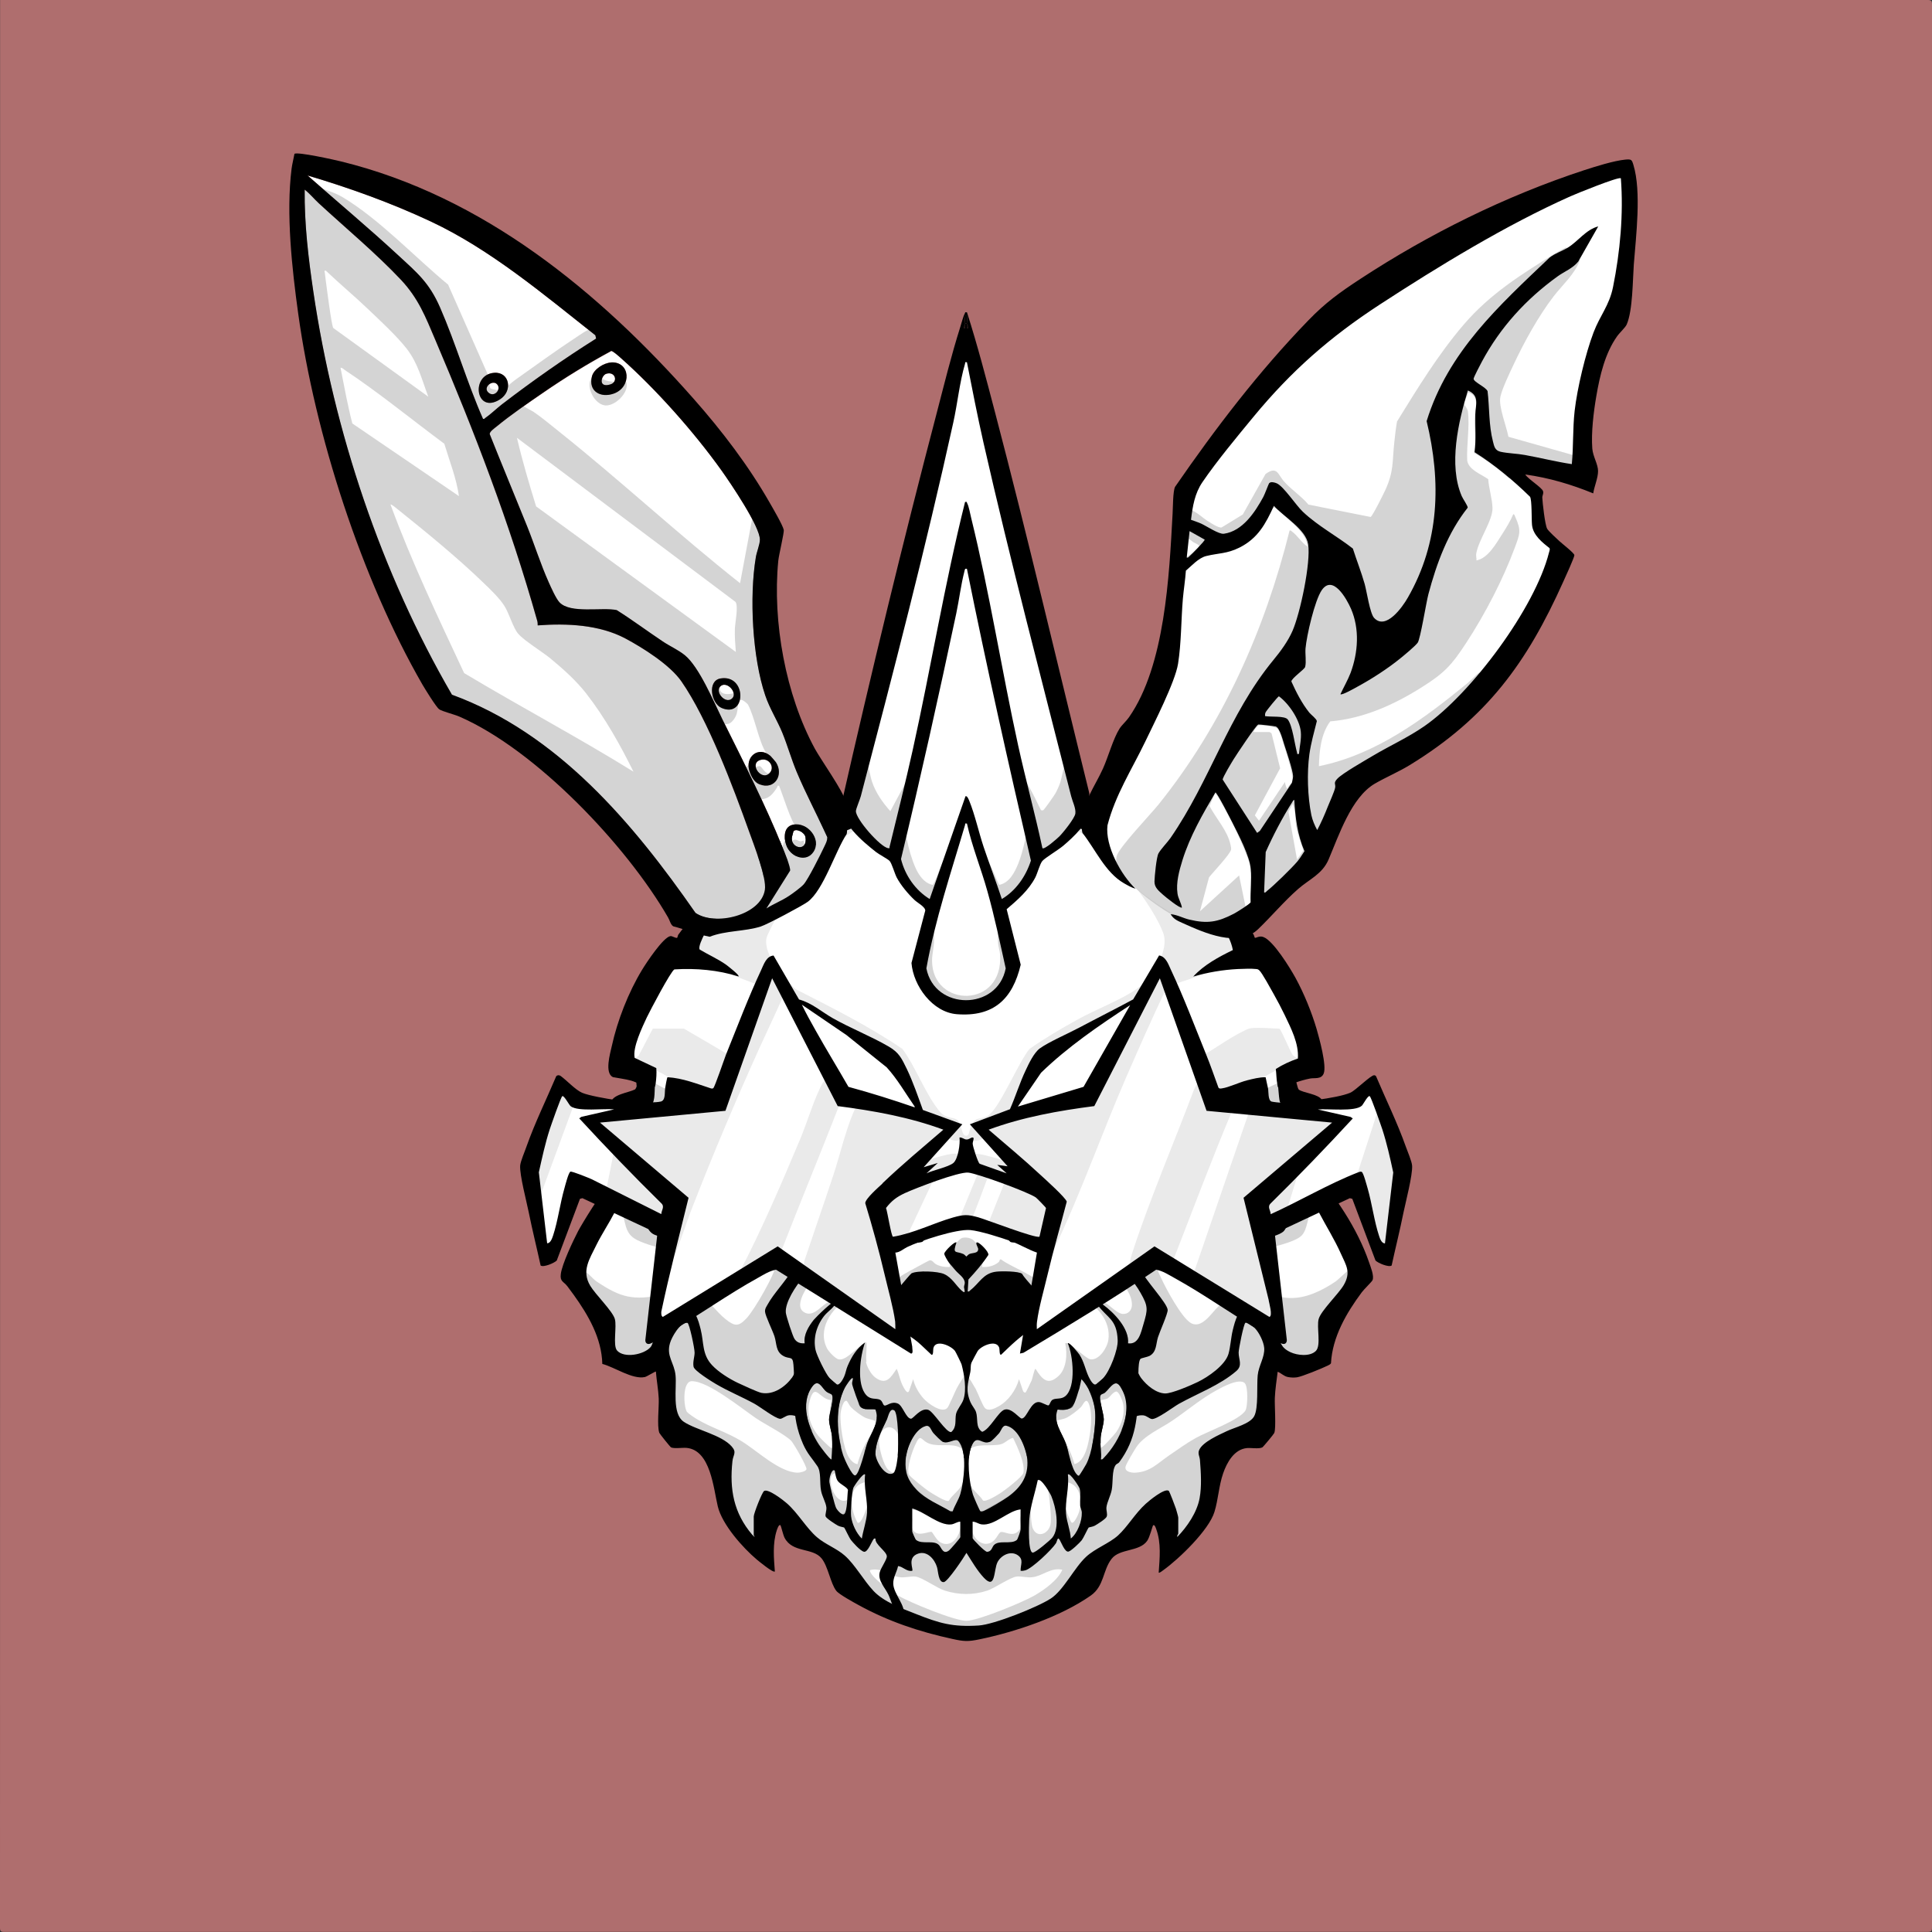 <?xml version="1.0" encoding="UTF-8"?>
<?xml-stylesheet type="text/css" href="../styles/semantic.css" ?>
<svg xmlns="http://www.w3.org/2000/svg" viewBox="0 0 2048 2048">
  <rect x="0" y="0" width="2048" height="2048" fill="#333333" stroke="none"/>
  <g class="trait-group" data-category="background" id="background-red">
      <path id="color-red" class="color" d="M2048,4.5c-.1,679.6-.1,1359.2,0,2038.8,0,3.8-.8,4.6-4.6,4.6-679.6-.1-1359.2-.1-2038.8,0-3.8,0-4.6-.8-4.6-4.6C.2,1362.3.1,681.2.1,0h2043.3c3.8,0,4.6.8,4.6,4.6h0v-.1Z" style="fill: #af6e6e" fill="#af6e6e"/>
    </g><g class="trait-group" data-category="jaw" id="jaw-OG">
      <!-- Generator: Adobe Illustrator 29.1.0, SVG Export Plug-In . SVG Version: 2.1.0 Build 142)  -->
  <defs>
    
  </defs>
  <path id="fill-jaw" class="fill" d="M1396.7,1438.7c-6.7,4.3-46.8-1.7-48.7.3l-12.2,69.8-57.2,29.3-1.4,1.6c-1.5,11.9,1.5,24.2.9,35.9-.3,4.9-1.3,15-2.3,19.7-.6,2.8-13.7,32.2-15,33.5s-16.1,8.9-16.7,8.3l-9.5-50-51,52c-7.7,5.7-20.7,9.3-27.5,15.5-14,12.7-25.2,37.4-42.1,47.9-5.4,3.3-61.3,25.7-66.7,26.3-13.8,1.7-33-3.3-47.7.2-17.7-10.3-50.1-16.2-66.1-26.9-14.3-9.6-28.3-35.6-41.4-47.6-6.7-6.1-19.9-9.6-27.5-15.4l-51-52-9.6,48.4c-.6.9-.9,1.7-2.2,1.5-.8,0-13.8-7.6-14.4-8.2-1.4-1.4-15.9-33.3-16.2-35.3l-.5-54.4-58.2-30.3-12.3-69.7c-8.1-1.2-45.1,3.9-49.5-1l-37.1-85-.5-3.4,31.5-70.6c5.3-1.6,29.1,0,31.3-6.7.8-2.3-.6-19.5-1.3-22.4-2.2-8.4-16.2-24-19.8-33.2-.7-1.7-1.2-3.1-.6-5,4.7-11.3,10.3-22.3,14.1-34,7.3-22.4,7.2-42.6,16.9-65.1,47.5-110.2,188.9-176,299.9-200.1,44.7-9.7,79.8-1.5,122.7,11.2,98,28.9,222.6,97.5,259,199,6.8,19,7,38.1,13.5,57.5,3.8,11.2,10.1,22.1,13.7,33.4,0,1.4-8.3,16.4-9.8,19.1-2.4,4.3-9.7,13.4-10.7,17.3-1.8,6.8-.6,15.6-2.3,22.5,9.9,7.9,21.3,4.2,32.4,6.5,9.6,23.9,23.5,46,31.4,70.6-9.8,26.3-22.2,51.8-33.2,77.7-1.3,3-1.7,9.3-5.1,11.4h0Z" fill="#ffffff"/>
  <path id="shading-jaw" class="shading" d="M1380.8,1185.8c-.2.4-2.1.7-2.8,1.7-8.6,10.8-16.2,26-21,39-4.2,11.4-5.1,22.7-13,32-18.8,22.4-51.8,45.5-78.3,57.7-5.4,2.5-12.5,3.7-16.7,7.8h20.5c2.7,0,5.1,1.2,7.9,1.1,18.1-.2,64.4-19.8,77.5-32.6,5.7-5.5,14.1-15.7,15-23.5,1.8,0,.7,2.4,1.5,4,3.1,5.9,15.5,5.2,21.5,6,.2,1.6-1.5.7-2.3,2.2-4.6,8.3-4.4,21.6-10.6,28.3-7.5,8.1-37.1,13.5-48.8,17.2-14.5,4.6-29.8,8.8-42,18.1l-52.8-14.8c-19.3-2.3-9.9,15.4-5.3,25.3,5.2,11.3,20.7,40,30.4,46.6,11.9,8.2,22.7-10.2,30-17,6.3-6,16.2-11.8,24.6-14.4,17.7-5.6,32.3,4.7,50.5,5.4,17.4.8,34.6-7.7,48.8-17.2,3.6-2.4,14.6-13.9,17.2-13.8,1.7,0,3.3,6.1,1.8,7.8-10.1,24.3-21.6,48-31.8,72.2-3.7,8.8-.8,14-13,15-9.3.7-15.8-1-24.2-1.8-4.8-.4-11.8,2.5-17.3-.2l-12.9,70.6-59,30.5c.4,11,2.6,23.6,2,34.5-.3,5.7-1.3,15.4-2.1,20.9-.5,3.1-13.4,31.4-15.4,33.6-3,3.2-11.6,6.2-15.5,9-.8-4.9-2.7-10.6-3-15.5-.6-11.2,2-11.3-2.7-23.2-.4-1.1-1.9-1-2.2-2-.8-2.2-.8-6.7-1.1-9.2l-2.3.2-50.2,51.8c-7.7,5.2-19.5,8.7-26.5,14.5-14.2,11.7-24.4,36.1-41.5,47.5-6.7,4.5-54.2,25.7-61.2,26.8-9.9,1.5-51.8,1.6-61.5,0-6.9-1.2-49.7-20.5-57.3-24.7-15.8-8.9-30.2-37.8-44.4-49.6-6.9-5.7-19-9.3-26.5-14.5l-51-52c-1,8.1-7.3,16-8.1,24-.6,6.2.6,14.6-.3,21.6-.2,1.7-3,1.8-2.1,4.4-.6.7-14.6-8.1-15.5-9-1.7-1.8-15-30.8-15.4-33.6-.7-4.4-.9-13-1.1-17.9-.5-12.2.6-24.4.5-36.6l-58.5-31.4-13-69.5-48.8-.2-38-86.6.9-6.2c8.2.4,11.8,8.2,18.6,12.7,25.3,16.9,38.4,19.8,68.5,13.9,17.1-3.4,19.1-7.5,37.2.4,15.9,7,19,16.2,30.6,25.4,9.6,7.6,13.6,7.9,22-1s31.8-49.1,32.1-60c.2-8.7-6.4-8.1-13.3-7.2-8.6,1.1-48.4,15.1-51,14.6-1.7-.4-12.3-7.9-16.5-9.6-20.3-8.4-48.8-11.8-67.2-20.8-14.9-7.3-11.3-20.9-17.7-33.2-.9-1.6-2.5-.6-2.3-2.2,6.3-.9,17,0,21-5.5,1-1.4.3-3.7,2-3.5,3,11.7,15.2,23.9,25.1,30.4,21.2,13.8,50.4,23.7,75.4,23.5h20.5l-34.7-16.8c-19.1-10.8-48.2-33.1-61.8-50.2-6.2-7.8-7.1-18.3-10.5-27.5-6-16.6-14.4-32-25-46,1.3-9,6.5-19.6,7.8-28.2,1.9-12.9,1.8-19.5,6.5-32.5,36.4-101.1,159.2-169,256.8-198.2,49.9-15,102.4-18.2,153.2-5.2,103.5,26.4,242.6,100.3,277.2,208.8,3.4,10.5,3,17.3,4.8,27.2.8,4.7,8.9,28.4,7.6,30.6l-.5-.2ZM1195.9,1382.1c-32.3-16.1-63.1-35.3-95.9-50.7-17.5-18.7-37.4-36.6-54.6-55.4-4.8-5.3-11.2-16-16-20-3-2.6-7.4-3-10.6-.6-4.5,3.4-12.7,16.4-17.4,21.6-16.7,18.6-36.8,35.6-53.6,54.4-32.9,15.3-64,34.2-96,51.2-.6,2.8,12.4,35,14.6,40.3,2.9,7.1,12.1,31.7,16,36.1,7.1,8,36.5,26.3,47,33,19.8,12.7,36.1,22.9,59.3,28.7,27.3,6.8,39.7,7.1,67,.6s43-16.6,65.7-31.3c10.4-6.8,35.9-22.5,43.4-30.6,4-4.4,12.7-27.4,15.6-34.4,2.1-5.1,16.8-41,15.5-42.9M728.3,1496.7c1.6,2,8.2,6.3,10.7,7.8,14.7,8.8,31.8,13.8,46.9,23.1,16.8,10.2,40.2,33.1,59.6,33.5,2.3,0,8.7-1.2,9.4-3.7s-13.6-27.6-16.4-30.3c-7.3-7.1-27.5-17.2-37.2-23.8-15.2-10.3-50.3-39.1-67.9-39.2-10.5,0-8.7,28.1-5.1,32.7h0ZM1319.7,1466.3c-5.9-5.9-24.1,4.1-30.4,7.6-16.2,8.9-31,21.4-46.2,31.8-12.7,8.7-30.1,15.7-38.6,28.4-2.2,3.4-10.8,17.7-11.4,20.7-1.1,5.3,6.2,6.5,10.3,6.3,16-.9,23.4-9.7,35.2-17.8,9.2-6.3,19.3-13.6,29-19,11.7-6.6,47.1-19.2,52.7-29.3,2.4-4.3,2.8-25.2-.7-28.6h0ZM1126,1664c-12-2.7-20.7,6.6-31.6,7.9-5.7.7-12.2-1.2-16.6-.7-7.1.8-22.9,12.1-31.2,14.9-14.8,4.9-30.2,4.7-45.1,0-8.8-2.8-23.9-14.1-31.2-14.9-4.4-.5-10.9,1.4-16.6.7-11-1.3-19.9-11-31.6-7.4,0,6.9,23.8,23.5,30,27,12.5,7.1,59.8,26.8,72.5,26.6s59.9-19.8,72.2-26.9c10.3-6,24.6-16.2,29.3-27.2h-.1Z" fill="#aaaaaa" style="opacity: 0.5" opacity="0.5"/>
  <path id="outline-jaw" d="M676,1140c5.3-3,18.5-3.6,19.1,4.5-2,7,0,18.6-3.2,24.9s-17.1,12.9-20.3,20.7c-1.1,2.6-6.2,25.4-6.5,28.5,0,1.3-.2,2.3.2,3.6,1.8,6.8,14.7,21.7,18.7,29.4,5,9.8,6.5,20.8,10.3,30.7,5.7,14.4,14.5,13.4,26.1,19.9,7.6,4.3,16,10.2,22.7,15.8-3.8,0-7.5.2-11.2-.2-8.4-1.1-30.6-5.8-38-8.9-9.8-4.2-8.9-17-13.8-20.2-2.7-1.8-8.7-1.2-12-2-6-1.4-9.7-6.6-16.7-1.3-6,11.6-13.4,22.6-19.2,34.3-7.3,15-16,27.5-6.5,43.3,5.5,9.2,23.4,26.5,26,35,2.4,7.9-2.3,28.2,2.4,33.6,7.5,8.5,28.6,4.4,35.5-3.6,2-2.4,2.5-6.3,4-9,6.3-10.9,19-25.2,30.7-30.3,12.2-5.3,16.1,11.4,18.4,20.3,3.6,14.2,1.3,26.5,12,38,6.7,7.3,18.2,14.5,27.2,18.8,4.7,2.2,21.2,9.9,25.3,10.7,12.8,2.4,25.4-6.5,32.6-16.5,2-2.8,2.8-6.3,4.7-9.3,9-14.8,16.3-6.2,25.8,1.8,11,9.2,20.9,19.8,32,29,45.8,38.3,90.7,54.1,151.4,45.3,58.2-8.4,83.7-40.7,125.7-75.3,2.2-1.8,8.8-7.7,10.8-8.2,12.1-3.2,14.2,10.5,19.7,17.8,5.7,7.4,15.3,15.6,25,16,7,.3,27.7-8.7,34.9-12.2,10.9-5.3,28.8-17.6,32.4-29.6,2.2-7.6,2.6-17.3,4.6-25.4,2.3-9,6.1-26.7,18.6-21.2,9.4,4.1,22,16.8,27.5,25.5,5.6,8.9,3.9,13.8,14.9,19.1,7.3,3.5,20.9,5,27.1-1.3,5.8-5.8.5-25.5,3-34,2.6-8.8,20.8-26.2,26.4-35.6,8.1-13.8,2.8-20.8-3-33.7-6.7-15-15.5-28.9-23.1-43.4-6.9-5.2-11.2-.2-17.5,1.5-3,.8-8.4,0-11.2,1.8s-5.1,12.8-8.6,16.4c-2.4,2.4-6.7,4-9.9,5.1-7.8,2.7-25.9,6.9-34.1,7.9-3.4.4-7,0-10.4,0,6.2-5.6,14.7-11.2,22.1-15.4,10.5-5.9,20.2-6.1,25.7-18.3,4.2-9.5,5.8-20.9,10.4-30.6,4.3-9,17.4-23.9,19.4-31.6.4-1.7.5-2.5.2-4.2-.6-4.5-5.3-24.5-6.9-28.2-3.4-7.8-19.2-16-20.8-22.2-.9-3.4-2.7-24.1-1.6-26.4,2.2-4.5,13.6-3.5,17.5-1,.8,2.8,2.9,13.6,4.2,14.8,4,3.5,21.3,4.8,24.5,11,2.5,4.8,0,15.5.2,21.8,0,2.9.8,7.8,1.3,10.7,1.5,8.6,9.7,23.3,7,30.5-2.3,5.9-12.8,22-16.8,28.2-3.3,5.1-7.9,9.5-10.4,15.1.7.7,9.7-4.6,10.9-5.6,5.4-4.1,7.6-12.1,14.6-5.5,4.7,4.4,13.6,18.5,17.5,24.5,10.1,15.9,19.6,34.4,25.7,52.3,1.6,4.7,5.8,14.8,3.7,19.2-.7,1.6-9.2,9.8-11.3,12.7-16.3,21.9-31.2,47.4-32.7,75.3-.8,1.3-2.2,1.8-3.5,2.5-5.7,2.8-27.3,11.7-32.6,12.4-3,.4-6.5.3-9.5-.3-4.5-.9-7-4.1-10.9-5.6-1.1,9.1-2.6,18.4-3,27.5-.4,7.8,1.5,32.2-.6,37.4-.4,1.1-11.8,14.9-12.7,15.3-3.8,1.8-11.7.3-16.3.7-13.5,1.3-21.2,15.2-25.2,26.8-4.6,13.3-5.2,27.9-9.2,40.8-5.8,19.3-37.7,50-54.2,61.8-.9.6-4.2,3.4-4.9,2.6,1-15.3,2.8-31.2-2.6-46-.3-.9-1.8-5.7-3.4-4-.6.6-3.5,12.5-6.2,16.3-8.3,11.9-29.2,7.9-37.8,19.2-9.5,12.3-7.6,28.7-22.1,38.9-32,22.4-79.6,38.4-117.7,46.3-12.4,2.6-16.8,2.3-29-.4-35-7.6-67.9-18.6-99.2-35.8-5.1-2.8-20.9-11.4-23.8-15.2-6.2-8-8.6-25.8-15.6-34.4-9.6-11.7-30.7-5.5-39.2-21.8-1.5-2.8-3.8-12.7-4.3-13.2-1.8-1.8-3.8,4.8-4,5.4-4.5,13.8-3.1,29.3-2,43.5-1.7,1.8-16.8-10.7-19-12.5-15.1-12.7-36.9-37.3-41.5-56.5s-7.6-59.5-33-62c-4.4-.4-13.1,1-16.5-.5-.9-.4-12.1-14.4-12.5-15.5-2.6-7.5-.2-27.3-.6-36.4s-2.3-19.1-3-28.5c-.4-.5-9.5,5.3-11.7,5.8-13.3,2.8-32.2-10.6-45.1-13.9-.7-27.4-14.8-51.6-30.3-73.2-2.2-3.1-4.5-6.2-6.8-9.2-4.1-5.2-7.9-4.8-6.9-12.9,1.3-10.6,13.1-35.4,18.4-45.6,3.6-6.8,26.1-44.2,31.2-45.8,7.3-2.2,13.1,11.5,21.3,11.8l-25.5-40.9c-4-9.3,4.3-21.7,6.2-31.8s.2-19.2,1.3-28.7,18.5-11,25.8-14.7c2.6-2.8,1-6.8,1.5-9,.4-1.9,1.3-3.7,1.8-5.8h-.5ZM799,1627.5v-20c0-3.1,8.8-25.7,11-27,4.3-2.7,20.4,9.8,24,13,12,10.5,20.7,26.3,32,36,8.5,7.4,21.1,12,29.5,19.5,10.9,9.6,20.1,26.5,30.5,37.5,11,11.7,29.8,18.4,44.7,24.3,25.1,9.9,38.9,14.1,66.8,12.3,16.1-1,62.3-19.4,76.4-28.6,13.7-8.9,25-32.9,37.6-44.4,9.3-8.6,24.5-14.2,33.6-22.4,10.1-9.2,18.3-23.6,29.4-33.6,3.6-3.3,19.9-16.8,24.4-13.8.8.6,6.9,16.7,7.6,18.9.5,1.7,2.5,8.4,2.5,9.5v17c0,.6-1.6,2-1,3.5,10.4-10.7,20.8-25.9,23.6-40.9,2.4-12.9,1.4-27.4.4-40.5-.3-4-2.6-6.9-.8-10.8,3.7-8.5,20.8-15.9,29.2-19.9s24.7-7.7,29.1-15.9c4.6-8.5,2.6-32.2,3.7-43.3,1-10.3,7.7-19.4,6.9-29.1-.6-6.6-5.4-16.3-10-21-1.5-1.5-8.2-6.7-10-5.5-1.8,1.3-7.1,27.7-7.1,31.5,0,7.3,4.4,13.6-2.4,19.5-17.3,15-41.2,23.8-61.1,34.9-5.5,3.1-23.5,16.8-28.6,16-2.7-.4-5.4-3.6-9.2-3.9-11.7-.8-14.9,8.5-22,15-16.4,14.9-41.2,22.8-63,25-69.3,7-135.6,7.1-205,0-22-2.2-45.8-9.7-62.5-24.5-7.2-6.4-10.9-16.4-22.5-15.6-3.7.2-7.5,4-9.8,3.8-5.4-.5-21.2-12.7-27-15.9-13.4-7.4-27.8-13.2-41-21-4.6-2.7-22.9-14-23.7-18.3-1-5.2,1.1-10.4,1.1-15s-5.6-31.3-7.6-31.5c-7.7-.9-16.7,15.1-18.5,21.5-4.1,14,4.6,20.6,5.9,34.2,1.4,13.7-4.1,40.6,8.8,49.2s39.9,13.7,50.8,26.2c5.6,6.4,1.4,8.6.7,15.6-3.2,29.7,1.3,54.7,20.9,77.8.5.6,3.9,4,2,1l-.3-.3Z" class="outline" fill="#000000"/>
    </g><g class="trait-group" data-category="mouth" id="mouth-cracked scrappy">
      <path id="fill-muzzle-1" fill="#ffffff" d="M1038 1292s-.4 1.7.7 2c10.3 2.8 18 4.3 25.8 13 1.9 2.2 4.9 8.8 6.5 9.5 2.6 1.2 6.6 0 9.5.5 11.4 1.5 21.2 3.7 31.2 9.8 2.1 1.3 9.2 7.8 10.2 7.1.3-.3 0-1.7 0-1.9 2.4-1.8 32.7.6 38 1 5.2 4.2 13.2 5.5 19.2 8.3 13.7 6.4 22.5 16.1 29.9 29.1 8.4 14.6 7.7 17.8 3.1 33.4-2.5 8.5-4.8 21.8-16.3 20.2 1.5-15.5-14.8-32.4-26.5-41-3.2-2.4-11.3-7.2-6 0 10.7 14.6 20.5 15 21.5 37.5.5 10.4-8.3 32.8-15.4 40.5-.6.7-7.1 6.3-7.6 6.5-3 1.6-6.8-6.1-7.8-8.2-3.7-7.7-4.8-15.6-9.7-23.3-1.1-1.7-10.8-13.7-12.4-12.1 5.6 13 9 46.2-2.5 56-4.4 3.7-9.4 1.9-13.3 3.7-2.8 1.3-3.1 5.8-4.8 6.2-.9.2-7.2-3.2-9.4-3.5-9.3-1.3-13.1 17-18.7 17.4-2.5.2-10.7-11.9-18.4-9.4-6.8 2.2-15.3 20.6-23.6 23.5-7.3-4.5-4.2-14-6.6-21.1-1.2-3.5-4.2-6.7-5.8-10.2-5.4-12.7-2.8-19.9-.2-32.2.7-3.3-.2-6.3 1.2-9.8.4-1 6-11.5 6.6-12.4 3.7-5.4 19.2-12.4 22.7-3.8.9 2.2 0 8.7 2.2 7.7 5.1-4.9 10.2-9.9 15.5-14.5 10.2-8.9 12.8-8.2 19.5-21.5 1.9-3.8 8.1-17.3 8.2-20.7.2-6.3-17.9-22.6-21-29-3.6-2.9-22.1-2.8-27.2-2.3-14.1 1.5-18 12.2-27.5 19.5-1 .8-1.3 1.9-3 1.5l.8-12.7c7.6-8.2 14.9-16.6 21.1-26 .7-3.3-8.6-12.4-11.3-13.2-3.6-1 .5 5.5.5 6.6.4 5.2-5.9 4.1-9.3 5.6-1.2.5-3 2.7-3.2 2.7s-2-2.2-3.2-2.7c-8-3.5-11.7.6-7.3-12.2-1.6-1.7-12.5 9.1-12.9 11.7-.2 1.6 3.6 7.8 4.8 9.5 1.5 2 5 5.9 7 8.3 3.2 3.9 9.7 7.7 9.9 13.1 0 1.6-.8 3.1-.8 4.8s2.6 8.1-2.5 3.6c-6.2-5.3-10.1-13.6-18.5-17.5-6.8-3.1-28.3-4.1-34.7-.8-.8.4-9.9 11.1-11.2 12.8-2.4 3-10.9 13.7-10.8 16.8.2 5.1 11.2 27.9 14.7 32.2 2.8 3.4 10.2 7.7 14 11 5 4.3 9.7 9.1 14.5 13.5 2.2.9 1.5-5.2 2-7 2.4-9.9 19.2-2.4 23 3.1.7.9 6.6 13.1 6.9 14.1 2.9 11 5.6 26.6 1.9 37.5-1.7 4.9-6.8 10.4-7.8 15.2-1.4 6.6 1 13.6-5 19-5.3 1.2-18.8-21.7-24.4-23.5-8.2-2.6-15.9 9.6-18.4 9.4-5.3-.4-8.7-14-13.9-16.1-6.9-2.8-11.5 2.7-14.1 2.1-1.8-.4-2-4.8-4.8-6.1-4.5-2-9.6.3-14.3-4.7-10.9-11.5-6.5-42.2-1.5-56.1-9.1 6.7-14.1 14.8-18.5 25-1.6 3.6-2 7.5-3.7 11.3-1 2.1-4.9 9.8-7.8 8.2-.4-.2-6.9-5.8-7.5-6.5-4-4.2-13.8-24.3-15-30-2.8-12.9 1.4-26.5 9.5-36.5 4.1-5.1 11.3-9 13-15.5-2.4-2.4-22.3 17.4-24.4 20.1-5.4 6.8-11 15.9-9.6 24.9-4.7.2-8.1-.7-10.8-4.7-1.8-2.7-8.8-24.3-9.2-27.8-1.1-10.9 10.9-28.8 18-37 10.5-12.2 24.5-14.2 38-21.5 12.5-.8 24.5-2.3 37-1 0 0 .7 2.1.5 3 9.5-8.2 20.6-14.8 33.1-16.9 4.7-.8 14.8-.4 18.1-1.8 1.6-.7 5.2-7.7 7.2-9.9 8-8.4 15.2-9.7 25.4-12.5 1.1-.3.6-1.9.7-2 1.1-.7 25.9-.7 27 0Z" class="fill" data-original-prefix="fill"/><path id="fill-teeth16" fill="#ffffff" d="M995.3 1525.7c11 9.5 17.2-6.6 23.2 6.3 6.5 14.1 3.7 38.4-1 52.9-.7 2.1-7.1 16.9-8 17.1-1.2.3-3-.4-4.2-.9-12-5.1-31.7-18.1-39.1-28.9-10.6-15.5-6.4-42.9 6.8-55.8 1.3-1.3 9.1-5.6 10.4-5.3 1.5.3 9.4 12.3 12 14.5h-.1Z" class="fill" data-original-prefix="fill"/><path id="fill-teeth15" fill="#ffffff" d="M1039.1 1601.9c-.8-.5-7.5-16.1-8.1-18.4-4.1-13.8-6.5-36.9-1.3-50.3 4.6-12 8.1-4.3 15.8-4.2 9.5.2 17.3-18.2 20.8-17.9 1.2 0 8.5 4.2 9.7 5.3 6.3 6.2 12.2 22.3 13 31 2.4 28-20.3 39.6-41.3 50.7-2 1.1-5.7 5.5-8.6 3.7Z" class="fill" data-original-prefix="fill"/><path id="fill-teeth14" fill="#ffffff" d="M904 1461c0 2.2-1.1 3.8-.8 6.2.2 1.8 7.1 22 8 23.1 3.9 5.1 11.2 3.2 16.7 3.8 4.9 13.5-4.2 23.8-8.6 35.6-2 5.3-8.7 33.1-12.8 34.2-1.8.5-6.8-9.1-8.3-10.7-10.3-23.9-15.3-58.4-2.6-82.2.6-1.2 7.1-11.6 8.4-10.1Z" class="fill" data-original-prefix="fill"/><path id="fill-teeth13" fill="#ffffff" d="M1144 1564c-2.1 1.4-6.1-7.1-6.8-8.7-3.2-7.9-4.4-17.4-7.5-25.5-4.3-11.6-13.6-22-8.6-35.6 4.8-.6 12.3 1.2 15.9-2.9 1.3-1.5 8.1-20.6 8.6-23.2.3-1.8-1.4-7 .9-6 6 2.7 13.7 26 14.4 32.6 1.4 13.9-2.9 45-9.3 57.4-.8 1.5-7 11.6-7.6 11.9" class="fill" data-original-prefix="fill"/><path id="fill-teeth12" fill="#ffffff" d="M1093.1 1644.9c-2.9-1.8-2.4-28.5-2.1-33.4.7-10.5 5.2-31.2 8.9-41.1 1.1-2.8 2.4-1.4 4.2 0 12.2 9.6 21.1 44.8 12.8 57.9-1.9 3-15.6 14.9-18.9 16.1-1.3.5-3.8 1.1-4.8.4Z" class="fill" data-original-prefix="fill"/><path id="fill-teeth11" fill="#ffffff" d="M949 1569c5.5 22 11.1 44.4 9 67.5-.5 5.2-.9 10.3-7 8-3.4-1.3-17.5-13.4-19.5-16.5-5.8-9.2-1.4-31.3 2.7-41.2 1.2-2.9 11.3-21 14.8-17.7Z" class="fill" data-original-prefix="fill"/><path id="fill-teeth10" fill="#ffffff" d="M881.7 1478.3c3.1 2.8-2.7 21-2.8 26.2 0 5.9 2.6 12.4 3.1 18 .2 2.1.7 24.5-.5 24.5-1.5.2-2.1-1.1-2.9-2.1-15.6-18.9-34.8-51.8-17.4-75.3 6.5-8.8 10.5 2.1 14.9 5.8 1.8 1.5 4.9 2.1 5.7 2.8Z" class="fill" data-original-prefix="fill"/><path id="fill-teeth9" fill="#ffffff" d="M1185.7 1467.3c1.9 1.6 7.8 13.7 8.2 16.2 3.2 20.7-9.8 47.3-23.9 61.9-.9 1-1.3 1.9-3 1.5.5-8-.7-16.6 0-24.5.4-5.4 3.1-12.3 3.1-18s-6.1-23.4-2.8-26.2c.6-.6 2.5-.6 3.8-1.7 3.4-3 10-13.1 14.7-9.3Z" class="fill" data-original-prefix="fill"/><path id="fill-teeth8" fill="#ffffff" d="M1018 1613v16.5c0 .9-10.8 13.2-11.9 14.1-6.3 4.8-8-2.6-10.6-5.5-5.5-6-17.9-.4-24.4-5.6-1.2-.9-4.1-8.8-4.1-9.9v-22.5c12.9 1.7 28.3 17.5 41.4 15.9 3.5-.4 6.1-3 9.6-2.9Z" class="fill" data-original-prefix="fill"/><path id="fill-teeth7" fill="#ffffff" d="M1031 1613c6.3 1.3 9.1 4 16.1 2.6 10.6-2.2 24.3-14.8 33.4-15.6 2-.2 1.4 0 1.2 1.3-.8 6.5 2.4 27.5-4.4 31.6-7 4.2-18.8-.3-23.4 4.6-2.1 2.2-3.6 8-8.4 7.6-1 0-14.6-13.5-14.6-14.6V1613z" class="fill" data-original-prefix="fill"/><path id="fill-teeth6" fill="#ffffff" d="M1102.5 1494c3.3-.8 4.5 6.9 5.3 8.7 5.6 12.1 13 24.8 13.3 38.8.2 9-16 29.8-21.3 16.2-4-10.4-4.1-44.8-1.1-55.5.4-1.6 2.4-7.9 3.8-8.2" class="fill" data-original-prefix="fill"/><path id="fill-teeth5" fill="#ffffff" d="M937.3 1559.7c-1.9-1.6-7.8-10.5-8.5-13-3.6-12.1 6-31.3 11.4-42 1.6-3.1 3.3-14.7 8-7.4 5.5 8.5 4.3 41.5 2.7 52.1-1.2 7.7-3.6 18.7-13.6 10.3" class="fill" data-original-prefix="fill"/><path id="fill-teeth4" fill="#ffffff" d="M917 1563c-1.8 13.4 2.9 27.5 2 40.5-.6 9-4.4 18.4-5.5 27.5-6.2-6-10.5-16.1-11.4-24.6-.5-5.2.7-24.7 2.4-29.3.6-1.6 10.5-16.2 12.4-14.1Z" class="fill" data-original-prefix="fill"/><path id="fill-teeth3" fill="#ffffff" d="M1135 1631c-.4-8.9-4.4-17.8-5.1-26.5-1-13.8 3.7-27.6 2-41.5 2.2-2.4 11.9 13 12.5 15 2 6.6 2.6 27.4 1.2 34.3-1.3 6.3-5.5 14.9-10.8 18.7z" class="fill" data-original-prefix="fill"/><path id="fill-teeth2" fill="#ffffff" d="M1154.1 1604.9c-3.4-2-5.1-22.3-3.9-26.2.8-2.6 8.9-5.2 10.2-8.8l5.1-10.9c3.8 3.4 5.1 7.2 4.3 12.2-.7 4.2-5.4 22.7-6.9 26.2-.9 2.2-6.1 9-8.8 7.5" class="fill" data-original-prefix="fill"/><path id="fill-teeth1" fill="#ffffff" d="M885 1559c-.3 3.7 1.7 9.4 4 12.2s9.5 5.2 10 8.3c-2 8.4 1.6 19.2-5.7 25.4-3.6-1.1-6-4-7.4-7.4s-6.5-23.6-6.9-27.1c-.5-4.2 1.2-10.6 5.9-11.4z" class="fill" data-original-prefix="fill"/><path id="shading-mouth2" fill="#aaaaaa" d="M918 1443.5c.8 5.3 5.6 13.8 10.1 16.9 11.5 8.3 16.2-.3 22.4-9.4 2.5 5.4 3.4 11.5 6 17 1.4 2.8 5.7 12 7.5 5.5l4-11.5c1.6 7.5 6.3 15.4 11.5 21 4.3 4.7 18.8 15.4 24.6 9.6 2-2.1 8.3-17.9 10.8-22.2 1.2-2.2 7.8-13.8 9.7-13.3 1 .2 8.5 13.2 9.7 15.3 2.4 4.5 7.3 17.7 9.8 20.2 3.8 3.8 10.5.4 14.4-1.8 10.5-5.9 18.5-17.2 21.7-28.8l4.2 12.3c.3 1.2 1.9 2.4 2.8 1.7.6-.4 5.8-11.3 6.5-13 .8-2 2.8-12 4-12 6.8 10.7 12.9 18.4 24.5 7.5 8.6-8 9.3-23.8 7-34.5 3.5-3.1 21.1 16.1 26.6 16.9 9.1 1.4 17.6-11.8 19-19.9 3.5-20.5-12.9-39.2-30.9-46.2l-12.7-4.8c15.4 0 28.2 2.9 41.1 11.4 4.8 3.1 12.2 10.9 17.6 11.4 6.2.6 10.1-4.1 10-10-.4-19.3-25.8-38.1-39.7-48.8 15.4 2.4 34.6 11.8 45 23.5 7.8 8.8 19.1 25.1 19.1 37s-6.4 28.5-9.2 32.8c-3.3 5.3-11.7 5.4-13.4 10.6-.9 8.1-2.1 16.4-2.5 24.5-1.5 29 1.4 45.2-10.8 73.2-3.6 8.2-12.7 20.4-14.9 27.1-4.2 12.8-.7 26.4-9.1 38.9-3.2 4.8-8.4 6.7-11.2 10.8-1.7 2.5-2.4 6.1-4.2 8.8-4.5 6.7-14.6 23-21.6 8.9-1.6-3.3-1.3-12.9-6.7-6.2-1.4 1.7-1.9 4.4-3.5 6.5-3.7 4.7-17.7 19.6-23.5 19.5-2.2 0-4.5-4.1-6.6-5.4-7.9-5-21.1-6.3-29.2-1.4-7.3 4.4-9.5 13.6-18.1 6.8s-6.4-10.8-20.1-9c-5.6.7-11.4 12.6-16.9 12.1-2.8-.2-11.4-11.1-18.5-12.6-6.3-1.3-17.5.7-23 4.2-2.6 1.7-4.1 5.6-7.5 5.4-5.7-.3-19.8-15.8-23.6-20.5-1.2-1.5-4.4-10.6-7.1-6.9-2.5 3.4-.6 9.9-7.2 12.7-7 3-14.9-11.2-18.1-16.4-1.2-1.8-1.2-4.3-2.6-6.4-2-3-6.8-5.4-9.5-8.5-10.4-11.9-6.7-27.7-10.7-41.3-.8-2.6-5.6-8.5-7.3-11.7-18.4-35.7-16.4-45.6-18.4-84.6-.4-7.7-.6-20.7-2.2-27.8-1.5-6.2-11.1-6.1-14.2-11.8-3.4-6.1-9.3-29.6-8.6-36.4 1.2-10.3 16.2-31.2 24-38 10.5-9.2 26.2-16.5 40-18.5l-21.5 17c-7.2 6.4-26.8 32-14.8 39.9 9 5.9 16.7-4.5 23.7-9.1 12.7-8.4 25.3-11.8 40.7-11.8l-17.3 7.2c-18 9.4-33.1 32.7-22.1 52.8 1.7 3.1 8.6 10.4 12 11.1 9.1 1.7 20.7-15.4 29.5-18 .6 6.4-.9 14.3 0 20.5zm-37.1 40.6c-12.3-.5-17.1-20.2-22.8 1.5-3.4 13 1.2 26.4 9.4 36.5 1.5 1.8 12.7 13.1 13.9 12.9.8 0 2.5-2.3 2.8-3.2 2.9-7.1-3.2-12.2-4.2-19.2-1.5-9.8 0-18.7.9-28.4Zm301.8-8.9c-3.2.8-6.3 6-8.8 7.3-2.1 1.1-7.2 1-7.8 3.2-.5 1.7 3 10.8 2.9 14.8 0 3-1.5 13.9-2.2 16.8-.9 3.6-3.9 5.7-3.9 10.2s1.4 7.1 3.7 7.4c1.9.3 15-14.4 16.8-17 5.7-8.5 9-18.8 7.3-29.2-.5-3-4.4-14.5-8-13.6Zm-284.8 10c-4-2.3-6.5 9.9-6.8 12.5-1.2 10.5 3 38 8.7 47.1 1.9 3 5.4 6.9 9.2 7.3 3.7-15.6 12.6-29.2 21-42.5-2.3-.4-1.7-2.9-2.7-3.5-1.5-.9-7-1.9-9.7-3.1-4.7-2.2-12-7.7-15.6-11.4-1.2-1.2-3.8-6.2-4.2-6.3ZM1139 1552c8.3-2 11.9-12.2 13.9-19.6 3.1-12.1 6.1-33.4 1.1-44.8-3-6.9-5.8 1.7-8.3 4.1-3.9 3.8-11 9.3-16 11.6-2.5 1.1-7.8 1.8-9.1 2.7-.7.5-.5 1.8-1 2.7-.3.4-1.7.4-1.6.9 0 1 7.9 12.3 9.2 14.8 4.8 8.8 9.1 18 11.8 27.7Zm-197.7 5.7c8.1 8.1 9.5 0 10.5-7.3.8-5.6 2.7-20.6 1.7-25.4-3.6-17.2-21.3-15.9-21.6 3.6 0 6.8 4.6 24.3 9.4 29.2Zm161.5-44.5c-5 1.3-8.5 9.3-8.8 14.2-.2 4 2.4 28.5 3.8 31.3 2.5 5 7.5 0 9.8-2.7 6.8-8.3 11.6-30.7 4.5-39.5-2.7-3.3-4.8-4.4-9.2-3.3zM1023 1544c-.7-.7-.8-7-5.1-9.4-8.9-5-21.8-.8-32-4-10.4-3.3-9.4-13.1-16.1 1.8-2.9 6.4-9.1 24.4-6.3 30.7 1.1 2.4 17.8 15.6 21.2 17.8s18.2 11.7 21.1 10c3.1-5.6 9.3-9.5 12.6-14.9 1.8-2.8 4.1-11.5 4.6-11.9 1.6-1.7 1.7.5 2.1 1.4 1.6 3.6 2.1 6.8 4.5 10.5 3.3 5.2 9.2 9.3 12.4 14.6 3.1 1.9 15.5-5.9 18.9-8.1 4.5-2.9 22.9-17 23.9-21.1 2.2-9.7-6.6-28.3-10.9-37.2-4.9 1-7.8 5.2-12.7 6.7-9.2 2.8-28.2-1.6-33.7 6.3-.9 1.2-2.6 8.9-4.5 7zm-136 18c-.7-.6-3.5 0-4.5.9-6 6.2 2.4 31.6 14.6 27.6 4-1.3 3.8-9.4 2.8-12.9-1.1-3.9-7.2-4.1-9.8-7.2-2.1-2.5-2.7-8.2-3-8.5Zm274.1 0c-.3.3-.9 6-3 8.5-2.6 3.1-8.7 3.3-9.8 7.2-1 3.4-1.2 11.6 2.8 12.9 13.4 4.4 20.2-24.5 14.1-28.1-.9-.5-3.5-.9-4-.4Zm-216.4 7.2c-1.5.4-5.1 4.6-6 6.1-3.4 5.6-5.6 32.3-4.8 39.3 1.3 10.9 15.2 18 19.5 3.5 1.7-5.6 2.6-21.4 2.5-27.6 0-1.1-5.8-19.7-6.5-20.5-1.2-1.4-3.2-1.3-4.8-.8Zm153.3-.1c.2 6.6-5.4 14.7-6 20.6-.5 4.5 1 25.3 2.4 29.4 4.2 12.1 16.9 7.3 19.1-2.9 1.1-5.2 0-16.8-.6-22.6-1-9.7-1.7-25.5-14.9-24.5m-180 1.9c-20.5 3.8-17 28.7-9 43 4 2.9 10.4-17 10.7-19.8.9-7.5-2.9-15.5-1.8-23.2Zm218 43c2.5 1.8 7.2-9.1 7.7-10.8 3.9-12.8 1.6-30.1-13.7-32.2.5 7.4-2.8 16.2-1.9 23.4.3 2.7 6.4 18.5 7.9 19.6m-148.2 10.2c1.4.8 4.8 8.6 9.5 11 11.1 5.8 20.2-6.4 20.7-16.7.8-13.7-7.2-7.7-16.5-8.6-8.4-.8-15-4.8-21.8-9.2-5.5-3.5-13.6-14.6-14.7-1.4-.5 5.1 1.4 7.5 1.8 11.2s-2 5.9.5 10.7c4.8 9.3 18 1.3 20.7 2.8zm93.1-31.1c-2.1-1.5-19.7 12.7-23.9 14.4-2.3 1-7.9 2.3-10.5 2.5-10.5.9-18.8-5.4-16.4 11.4 1 7.3 7.9 15.8 16 15.1 9.4-.8 11.9-11.6 14.6-12.4 4-1.3 12.3 5.7 18.9-1.1 4.3-4.4 1.3-8.4 1.5-12.5 0-2.3 1.9-4.8 2-8.1 0-1.9-.8-8.5-2.2-9.4Z" class="outline shading" data-original-prefix="shading" opacity="0.5" style="opacity: 0.5"/><path id="shading-mouth1" fill="#aaaaaa" d="M1041 1343c6.1.5 12.7-1 17.5-5 1.5-1.3.9-3.7 2.8-2.9 10.1 7.9 37.9 17.4 43.8 28.2 3.6 6.5 4.6 17.5-1.8 22.6-5.6 4.5-20.8 10.8-28 15-4.9 2.8-9.7 6.6-14.7 9.3-7.4 4.1-25.5 14.5-32.6 16.4-2.9.8-5.2.8-8.1 0-14.5-3.8-42.2-22.5-56.3-30.7-6.2-3.6-21.2-9.1-23.2-15.8-5.5-18.4 15.7-28.3 28.7-35.4 2.3-1.2 15.5-8.6 16.5-8.7 2.9-.3 4.2 2.9 6.7 4.2 4.2 2.3 10 3.2 14.7 2.8-.3-5.1-3.3-11.3-1.8-16.3.5-1.6 12.5-13.9 14.5-14.4 3.9-1 8.2-.3 11.6 1.9 1 .7 10.8 11.1 11.2 11.8 2.1 5-1.2 11.8-1.5 17" class="outline shading" data-original-prefix="shading" opacity="0.5" style="opacity: 0.5"/><path id="outline-mouth3" fill="#000000" d="M889 1333c-13.5 7.3-27.4 9.4-38 21.5-7.1 8.2-19.1 26.1-18 37 .3 3.5 7.3 25.1 9.2 27.8 2.7 4 6.1 4.9 10.8 4.7-1.4-9 4.2-18.1 9.6-24.9 2.1-2.6 22-22.5 24.4-20.1-1.7 6.5-8.8 10.4-13 15.5-8.1 10-12.3 23.6-9.5 36.5 1.2 5.7 11 25.8 15 30 .7.7 7.1 6.3 7.5 6.5 3 1.5 6.9-6.1 7.8-8.2 1.7-3.8 2.1-7.7 3.7-11.3 4.4-10.2 9.4-18.4 18.5-25-5.1 13.9-9.5 44.6 1.5 56.1 4.8 5 9.9 2.7 14.3 4.7 2.8 1.3 3 5.7 4.8 6.1 2.6.6 7.2-4.9 14.1-2.1 5.2 2.1 8.6 15.6 13.9 16.1 2.5.2 10.2-12 18.4-9.4 5.6 1.8 19.1 24.8 24.4 23.5 6.1-5.4 3.7-12.4 5-19 1-4.8 6.1-10.3 7.8-15.2 3.7-10.9 1-26.5-1.9-37.5-.3-1.1-6.2-13.2-6.9-14.1-3.8-5.5-20.6-13-23-3.1-.4 1.8.2 7.9-2 7-4.8-4.4-9.5-9.2-14.5-13.5-3.8-3.3-11.2-7.6-14-11-3.5-4.3-14.5-27.1-14.7-32.2 0-3.1 8.4-13.8 10.8-16.8 1.4-1.7 10.5-12.5 11.2-12.8 6.4-3.2 28-2.3 34.7.8 8.4 3.8 12.4 12.1 18.5 17.5 5.2 4.5 2.5-1.7 2.5-3.6s.9-3.2.8-4.8c-.2-5.4-6.7-9.2-9.9-13.1-2-2.4-5.5-6.3-7-8.3-1.2-1.7-5.1-7.9-4.8-9.5.4-2.6 11.3-13.4 12.9-11.7-4.4 12.8-.7 8.7 7.3 12.2 1.2.5 3 2.7 3.2 2.7s2-2.2 3.2-2.7c3.4-1.5 9.7-.4 9.3-5.6 0-1.1-4.1-7.6-.5-6.6 2.8.8 12.1 10 11.3 13.2-6.2 9.4-13.5 17.8-21.1 26l-.8 12.7c1.7.4 2-.7 3-1.5 9.5-7.3 13.4-18 27.5-19.5 5.1-.6 23.6-.6 27.2 2.3 3.2 6.4 21.2 22.7 21 29 0 3.4-6.3 16.9-8.2 20.7-6.8 13.3-9.3 12.6-19.5 21.5-5.3 4.6-10.4 9.6-15.5 14.5-2.2.9-1.4-5.6-2.2-7.7-3.4-8.6-19-1.6-22.7 3.8-.6.9-6.2 11.4-6.6 12.4-1.3 3.6-.5 6.5-1.2 9.8-2.6 12.3-5.2 19.6.2 32.2 1.5 3.5 4.6 6.8 5.8 10.2 2.4 7.1-.8 16.6 6.6 21.1 8.3-2.8 16.9-21.3 23.6-23.5 7.7-2.4 15.9 9.6 18.4 9.4 5.6-.5 9.4-18.8 18.7-17.4 2.2.3 8.4 3.7 9.4 3.5 1.7-.4 2-4.9 4.8-6.2 3.9-1.8 8.9 0 13.3-3.7 11.5-9.9 8.1-43 2.5-56 1.6-1.6 11.3 10.4 12.4 12.1 4.9 7.6 6.1 15.6 9.7 23.3 1 2.1 4.8 9.8 7.8 8.2.4-.2 6.9-5.8 7.6-6.5 7.1-7.7 15.9-30.1 15.4-40.5-1-22.4-10.8-22.9-21.5-37.5-5.3-7.2 2.8-2.4 6 0 11.8 8.6 28 25.5 26.5 41 11.4 1.6 13.7-11.7 16.3-20.2 4.6-15.6 5.3-18.8-3.1-33.4-7.4-13-16.3-22.7-29.9-29.1-6-2.8-14.1-4.1-19.2-8.3 9.3.7 19.7 2.8 29.2 5.3 7.4 1.9 14.4 3.9 20.7 8.3 3.2 9.3 27.6 34.6 28 42 .2 3.9-8.4 23-10.2 28.7-2.4 7.4-1.3 15.8-9 20-2.1 1.1-8.8 2.4-9.5 3-3.6 3.6-1.9 26-2.2 32.3-1.2 29.7-2.2 52.7-20.5 77.5-.9 1.2-2.6 1.5-3.6 2.7-4.3 5.6-2.8 18.6-4.3 26.5-1.1 6-5 13.1-5.6 18.4-.4 3.6 1.4 7.3.2 10.1-1 2.4-9.9 8-12.6 9.5-2.2 1.2-5.7 1.5-6.5 2-.6.4-5.4 10.9-7.2 13.3-2.1 2.7-11.1 11.3-14 12.1-4.1 1.2-7.9-10.3-9.9-13s-2.3 2.3-3.6 4.3c-4.3 6.7-25.1 26.6-32.4 28.6-1.7.5-3.3.7-5 .5-.2-6.5 3.6-11.9-3-16.5-7.6-5.2-17.7 0-21.5 7.4-4.2 8.3-1.8 29.9-14.4 16.5-7.1-7.5-13-17.8-18.5-26.4-2.8 5-19.9 30.6-24 31-5.8.6-5.9-11.5-7.2-15.8-2.5-8.5-10.5-17.7-20-14.4-12.1 4.1-4.7 16.7-6.3 18.2-6 1.1-9.7-4.5-15-5-1.3 6.3-5.2 11.9-5.1 18.5.2 11.2 13.9 23.7 10.9 33.8-.8 2.7-3.4 3.2-5.5 1.4-3.7-3.3-7.9-17.8-10.4-23.1-3.8-8-11.3-14.9-9.4-23.7 1-4.7 7.9-13.9 7.6-17.4-.5-5.3-12.8-12.5-12-18.6-1.2-.2-1.3-.3-2.1.6-2.1 2.7-6.2 14.3-10.2 13.3s-12-10.2-13.7-12.4c-2.1-2.7-6.6-12.8-7.2-13.2-.7-.5-4.2-.8-6.5-2-2.5-1.3-12.6-7.8-13.2-9.9s1.2-6.2.8-9.7c-.6-5.1-4.5-11.5-5.6-17.4-1.7-8.4.3-19.9-3.9-26.1-5.9-8.8-10.5-12.8-15.3-23.7-13.6-31.3-7.5-52.3-10.1-83.9-.8-9.9-3.8-5.3-10.8-9.3-8.2-4.6-6.8-13.1-9.3-20.7-1.9-5.9-9.7-21.8-10-26.1-.2-3.3 1.1-4.7 2.5-7.3 6.8-12.4 18.9-24.3 26.1-36.9 5.9-4.3 13.2-6 20.1-7.9 9.7-2.6 19.8-4.7 29.2-5.3Zm15 128c-1.4-1.5-7.8 8.9-8.4 10.1-10.6 19.9-8.6 50.8-1.8 71.7 1.1 3.3 9.4 22.1 12.8 21.2 4.4-1.1 10.8-28.9 12.8-34.3 4.3-11.7 13.6-22.1 8.6-35.6-4.8-.6-12.2 1.2-15.9-2.9-1.4-1.5-8.5-21.7-8.8-24s.8-4 .8-6.2Zm240 103c.6-.4 6.8-10.5 7.5-12 6.2-12 8.8-32.9 9.5-46.5.8-15.3-4.1-32.2-14.6-43.5l-2.2 9.8c-4.9 13.6-4.6 25.2-23.1 22.4-5.2 13.7 4.3 23.9 8.6 35.6 3.1 8.4 6 27.5 11.8 33.2.7.7 1.4 1.8 2.4 1.1Zm-262.3-85.7c-1-.9-4.6-2-6.6-3.9-4.2-3.9-7.8-13.1-14-4.7-13.3 17.9-4.1 44.9 7 61.7 1.6 2.4 11.5 15.7 13.3 15.7.5-8 1.2-16.5.5-24.5-.4-5.4-3.1-12.3-3.1-18s6-23.3 2.8-26.2ZM1167 1547c1.7.4 2-.5 3-1.5 17.5-18 32.6-50.9 18.4-74.4-6.5-10.8-10.8-.4-16.9 4.9-2 1.7-5 1.6-5.5 4.5-.8 4.5 4 18.3 4 24s-3.3 14.8-3.6 21.2 1.6 14.6.6 21.3m-219.1-51.9c-4.7-3.3-6.5 7.1-7.7 9.6-5.3 11-11.8 23-12.2 35.8-.2 7.6 10.5 26.2 19.1 21 3-1.8 4.7-18 5-22 .4-6.4.2-41.4-4.1-44.4Zm67.8 32.2c-3.2-2.8-9.7 3.2-15.8 1.3-2.1-.7-8.7-7.5-10.5-9.5-2.6-2.9-3.4-8.8-8.2-7.4-12.2 3.5-20.5 24.1-21.2 35.9-.9 13.6 2.4 21.7 11.5 31.5 9.8 10.4 24 15.7 36.1 23h2.3c2.1-6.4 6.2-12 8.1-18.4 3.7-12.2 7.9-47.3-2.3-56.2zm23.4 74.6c1.1.7 3.4 0 4.6-.7 5.6-2.4 20.1-11.1 25.2-14.8 13.4-9.8 21.4-21.7 20.1-38.9-.9-11.9-9.2-33-22-36.1-4.4-1.1-5.5 5-8 8-1.7 1.9-7.3 7.9-9.2 8.8-9.2 4-14.3-9-20 5-5.4 13.2-2.6 37.5 1.5 51.1.7 2.2 7.1 17.1 7.9 17.6ZM885 1559c-3.2-3.3-6.4 8.4-5.8 12.3.7 4.5 5.4 23.4 7 27 1 2.2 6.2 8.5 8.7 6.7 3.4-2.4 3.2-20.7 4-25.4-.5-3.1-8.3-6.1-11-10-2.3-3.5-2.6-10.1-3-10.5Zm32 4c-1.9-2.2-11.8 12.5-12.4 14.1-1.7 4.6-3 25.2-2.4 30.3.9 7.9 5.6 18 11.4 23.6 1.4-8.8 5-18.6 5.5-27.5.8-13.1-3.7-27.1-2-40.5Zm218 68c7.1-5.4 12.1-18.8 11.8-27.5 0-2.6-1.7-5.2-1.8-8-.3-5.4.8-12.5-.5-17.5-.6-2.3-10.4-17.3-12.5-15 1.5 13.8-3.1 28-2 41.5.7 8.7 4.6 17.6 5.1 26.5Zm-35-62c-2.8 14.2-8.1 27.9-9 42.5-.3 5.3-1.4 33.3 3.6 34.4 2.4.6 18.8-13.3 20.9-15.9 8.3-10.5 3.8-32.3-1-44-1.2-2.9-11-19.9-14.5-17m-82 44c-3.5 0-6.1 2.5-9.6 2.9-12.7 1.6-29.1-13.9-41.4-16.9v24.5c0 .6 3.2 8.2 4.1 8.9 6.5 5.2 18.9-.4 24.4 5.6 2.6 2.9 4.3 10.3 10.6 5.5 1.1-.8 11.9-13.1 11.9-14.1v-16.5Zm64-13c-13.2 1.2-27.8 17.6-41.4 15.9-3.5-.4-6.1-3-9.6-2.9v17.5c0 1.1 13 14.6 15.4 14.5 4.9-.3 5.1-4.7 7.1-7 5.5-6 18.3-.4 24.4-5.6 1-.9 4-9.7 4-11v-21.5Z" class="outline" data-original-prefix="outline"/><path id="outline-mouth2" fill="#000000" d="M1122 1332c-.2 0 .2 1.6 0 1.9-1 .8-8.1-5.8-10.2-7.1-10-6.1-19.8-8.3-31.2-9.8-2.9-.4-6.9.7-9.5-.5-1.5-.8-4.5-7.4-6.5-9.5-7.8-8.7-15.6-10.2-25.8-13-1.1-.3-.6-1.9-.7-2 3.1-3.8 16.2-9.3 20.8-9.8 7.9-.9 5.5 4.4 6.5 9.1 2.3 10.7 9.3 19.6 21.3 18.8 5.1-.3 5.6-4 7.9-4.1 1.4 0 6.6 2.9 8.2 3.8 9.4 5.2 15 12.5 19.3 22.2z" class="outline" data-original-prefix="outline"/><path id="outline-mouth1" fill="#000000" d="M1011 1292s.4 1.7-.7 2c-10.2 2.8-17.4 4.1-25.4 12.5-2 2.1-5.6 9.2-7.2 9.9-3.4 1.4-13.5 1-18.1 1.8-12.5 2.1-23.6 8.7-33.1 16.9.2-.9-.5-2.8-.5-3 .7-2.3 8.9-13.5 11-15.5 2.4-2.4 14.7-10.5 17.6-10.4s3 5.1 11.9 3.9c10-1.3 16.2-10.1 17.5-19.6.4-2.6-2.4-6.7 2.8-8.2 3.5-1 21.7 5.6 24.3 9.8Z" class="outline" data-original-prefix="outline"/>
    </g><g class="trait-group" data-category="eyes" id="eyes-starchild">
      <path id="fill-eyes1" fill="#ffffff" d="M1397.8 1136.8c-2 2-9.7 1-13 1.5-7.1 1.1-22.6 6.6-29.5 9.5-3 1.3-12.5 5.7-14.7 7.3-2.8 2.1-.6 13.2 1.3 15.4 2.1 2.4 13.1 3.5 16.6 3.5 16.5 0 61.7-4.5 75.8-11.2 6.5-3.1 14.3-11.3 20.2-15.8 9.6 20.3 19.3 40.7 27.2 61.7 2.4 6.5 7.7 18.1 8.8 24.2 1.9 10.4-6.3 43.1-8.8 55.2-3.3 16-7.3 31.8-10.7 47.8l-8.7-3.2-22.5-62c-2.6-4.4-6.8-6.9-12-5.5-23.6 11.4-47.3 22.9-71.1 33.9-3.4 1.6-7.3 1.3-9.7 4.2l11.1 113.6c-37.1-19.5-70.8-44.8-107.3-65.2-7.2-4-20.6-13.1-28.6-10.3-43.7 30.2-89.6 57-135 84.4l15.9-91.6c0-5.5 1.7-8.3-3.2-11.6-12.9-8.7-52.7-21.8-68.2-22.8-16.2-1.2-27.4 2.2-42.5 6.6-6.8 2-41.1 13.5-43.5 18.5-1 2.2-.6 6.8-.4 9.4l15.9 91.6c-45.4-27.4-91.3-54.3-135-84.4-8-2.8-21.5 6.3-28.6 10.3-36.5 20.4-70.2 45.7-107.3 65.2l11-113.6c-2.4-2.9-6.3-2.7-9.7-4.2-23.8-11-47.4-22.6-71.1-33.9-5.2-1.4-9.4 1.1-12 5.5l-22.5 62-8.7 3.2c-3.4-15.9-7.4-31.8-10.7-47.8-2.6-12.2-10.8-44.9-8.8-55.2 1.1-6.1 6.3-17.7 8.8-24.2 7.9-21 17.7-41.4 27.2-61.7 5.5 4.5 12.6 11.9 18.8 15.2 4.3 2.3 10.7 3.3 15.5 4.5 17 4 57.2 9.5 73.4 6 10.2-2.2 6.6-8.2 8.7-16.6-6.1-1.9-11.4-5.9-17.2-8.3-7.7-3.2-21.4-8-29.5-9.5-9.1-1.7-13.7 3.3-13.3-9.8.6-17.5 13.5-53.6 20.9-70.1 4.5-10.2 31-59 40.8-60 2.8-.3 6.6 2.3 10-.2 1.3-1 3.4-6 5-8 40.8-50.7 92.4-93.8 152-121 81.3-37 208.8-37.5 290-.3 59.1 27 110.6 69.4 151.3 119.7 1.6 2 5.5 8.8 6.4 9.5 3.7 2.7 8.8-.7 12.1.8 4.9 2.2 13.8 14.9 17.3 19.8 15.6 22.1 28.1 50.3 35.7 76.3 1.9 6.7 10.6 37.5 6.3 41.8h-.2Z" class="fill" data-original-prefix="fill"/><path id="fill-eyes6" fill="#ffffff" d="M935.4 1254.4c-4 3.9-18.4 16.2-18.4 20.9 7.6 25 14.5 50.2 20.5 75.6 3.6 15.3 9.2 34.6 11.2 49.8.4 2.8.3 5.5.2 8.2l-124.7-87.8-121.8 74.8c-2-1.2-1.7-3.5-1.6-5.5 8.5-40.5 19.1-80.6 28.9-120.8l-93.9-79.7 133-12.5 49.5-140.5 69.5 135.5c38 4.9 76 11.7 112 25-21.7 18.8-43.9 37.1-64.6 56.9h.2Z" class="fill" data-original-prefix="fill"/><path id="fill-eyes5" fill="#ffffff" d="m1412 1190-93.9 79.7 26.6 108.1c.3 3.2 4.7 17 .8 18.2l-121.8-74.8L1099 1409c0-2.8 0-5.5.2-8.2 2.1-15.1 7.6-34.5 11.2-49.8 6.1-25.9 13.7-51.4 20.3-77.2-1-4.1-23.1-23.9-27.8-28.3-17.8-16.6-36.6-32.1-55-48 36-13.3 73.9-20.1 112-25l69.5-135.5 49.5 140.5 133 12.5z" class="fill" data-original-prefix="fill"/><path id="fill-eyes4" fill="#ffffff" d="M1101.9 1310.9c-3.5 2.5-56.6-18.1-64.9-20.4-11.5-3.2-15.3-3-26.8.2-20.9 5.9-41.7 16.8-63.6 20.4-1.8-.4-6-26.6-7.4-30.5 6-7.7 11.3-11.8 20.1-15.8 11.5-5.3 56.6-22.7 67.1-21.7 9.8.9 63.7 20.6 71.7 26.4 1.3.9 10.6 10.4 10.7 11.2z" class="fill" data-original-prefix="fill"/><path id="fill-eyes3" fill="#ffffff" d="M1452 1162c1.5 1.1 11.9 31 13.3 35.2 4.8 14.9 8.1 30.2 11.5 45.5l-8.8 75.2c-3.6 0-5.3-5.3-6.3-8.2-5.1-15.5-7.4-34-12-50-.8-2.9-4.4-17.1-6.4-17.7-1.1-.4-2.3 0-3.4.4-32 12.5-61.7 30.3-93 44.5-.2-4.3-3.9-7.8 0-11.5 29.8-29.3 58.7-59.3 87-90l-2.3-1.6-34.7-7.9c10.3-1.1 39.2 2.7 46.6-4 1.7-1.5 6.6-11.4 8.4-10.1v.2Z" class="fill" data-original-prefix="fill"/><path id="fill-eyes2" fill="#ffffff" d="m651 1176-34.7 7.9-2.3 1.6c28.3 30.7 57.2 60.7 87 90 3.9 3.8.2 7.2 0 11.5l-73.6-36.9c-3.1-1.4-21-8.7-22.7-8.1-1.9.6-5.5 14.8-6.4 17.7-4.5 16.1-6.9 34.5-12 50-1 2.9-2.7 8.1-6.3 8.2l-8.8-75.2c3.3-15.3 6.7-30.6 11.5-45.5 1.4-4.2 11.8-34.1 13.3-35.2 1.8-1.4 7 9.1 8.9 10.6 7.7 6.2 35.8 2.2 46.1 3.4" class="fill" data-original-prefix="fill"/><g id="shading-eyes" fill="#aaaaaa" opacity="0.5"><path id="shading-eyes8" fill="#aaaaaa" d="M952 1412c-3.4 0-6.9.2-9.9-1.6-29.4-22.9-59.2-45.3-90.1-66.1l.5-7.3c10.1-30.2 20.6-60.2 30.6-90.4 6.9-20.7 12.8-46.5 21-66 1.1-2.6 3.1-8.2 6.4-8.4 4-.2 14.9 2.4 19.8 3.2 16.9 2.8 33.4 6.8 49.8 11.7.6-.5-6.4-12.7-7.4-14.1-17-26.6-32.4-45.3-57.2-64.8-10.3-8.1-21.9-17-32.7-24.3-16.6-11.1-34.7-19.4-51.7-29.8-8.8 19.9-18.2 39.5-27.2 59.3-24.5 54.5-47.9 109.7-69.6 165.4-7.2 18.3-13.2 38.3-20.8 56.2-1 2.4-2.2 5.1-4 7l16.1-71-92.6-76.7v-6.3c38.8-4 77.5-10.4 116.5-13.1 9.3-.6 20.3 3.7 20.5-10l-54.4-14.9c-1.3-.7 0-3.1-2.2-5-6.5-5.3-25.3-13.8-33.7-18.3-5.6-2.9-12.5-2.1-2.8-7.4l15.1-28.9h33l59 34.5 26.1-78.3-84.6-32.7c-1.9-4 2.8-9.6 5.1-12.9 25.7-37.5 68.9-75.6 107.5-99.5 31.7-19.6 67.1-37 103.9-44.6-15.8 14.7-36.6 21.7-53.5 35-22.9 18.1-50.5 53.7-64.7 79.3-2.4 4.4-10.8 19.8-11.4 23.7-2.9 17.9 18.5 42 30.7 53.5 38.6 19.7 77.6 39.1 113.5 63.5 14.2 19.2 24.9 49.2 40 66.9 6.4 7.4 14 4.9 18.4 8.6 4.6 3.9 4.1 16.1 8.6 16.5 4.2.4 3.6-4.8 5-8 6.1-14.4 8.5-7.4 18.7-13.3 12.1-7 33-58.2 44.2-70.8 16.3-11.4 33.5-21.5 50.9-31.1 18-10 47.2-21.4 62.6-32.4s35.4-40.1 27.9-59.8c-10.7-28.2-48.8-76.6-72.4-95.6-17.4-14-38.3-20.9-54.5-36 29.4 5.8 57.6 18.5 83.7 32.8 47.9 26.3 95.2 65.5 126.7 110.3 2.5 3.5 9 10.9 5.3 14.7-3.2 3.3-24.9 8.2-31 10.5-7.8 2.9-15.1 7.2-22.8 10.2-10.2 4-21.1 6.6-31.1 11.2-15 31.6-29.2 63.6-43.1 95.6-25.6 59-48.1 122.9-75.6 180.4-1.6 3.3-2.9 6.8-5.7 9.3l5.6-25.4c1.3-5 9.2-29 8.5-31.6-.4-1.5-9-10.5-10.3-10.8-2.1-.6-9.2 3.8-11.3 5.4-.5 2 5.7 5.6 6.5 7.5 2.7 6.3-6 29-6.6 36.9-3.3.5-6.5 0-9.7-.6-5.1-.9-45.4-13.2-46.7-15.3-.5-.7-.6-1.4-.3-2.3l16.8-42.3c0-3.6-13.8-6.1-17-7.4-2.4 5.5-16.1 44.5-18.1 45.9-.5.4-10.3-1.7-12.9 0l20-48.6c0-2.3-6.6-10.7-8.7-11.2h-8.5c-2.8.7-6.3 7.6-9.4 9.7-5.5 3.7-14.4 4.3-20.3 7.7l-28.8 61.5c-6 1.6-11.8 3.9-18.2 2.9-.6-7.9-9.3-30.6-6.6-36.9.9-2.1 7.7-5.5 6-8.1-.7-1-9.5-5.2-10.8-4.8-1.3.3-9.9 9.3-10.3 10.8-.7 2.7 7.2 26.6 8.5 31.6 7.9 30.2 14.6 60.6 22.1 90.9v14.5h.1Zm262-355c-28.9 12.4-55.2 30.3-79.9 49.6-25.3 19.8-38.2 35.3-55.9 62.1-1.4 2.1-11.2 17.3-10.2 18.3 28.9-8.9 59.1-13.1 89-17.5 19.5-37.2 38.7-74.7 57-112.5m-133 175-32.7-28.9c-3.2-.8-5.2 3.1-7.4 4.3-6.3 3.5-11.4.5-17.4.5s-9.6 2.6-15.2.3c-2.2-.9-5.4-5.2-7.8-5.2s-29.8 25.2-33.5 29c2.1.2 4.1 0 6.2-.3 10.1-1.2 31.8-9.3 39.3-8.8 3.3.2 5.7 3.1 11 3.2 5.9 0 6.5-2.1 10.3-2.9 4.5-.9 20.2 4.3 26.1 5.5 7 1.5 14.1 3.3 21.1 3.3" class="outline shading" data-original-prefix="shading" opacity="0.5" style="opacity: 0.5"/><path id="shading-eyes7" fill="#aaaaaa" d="M1376 1124c-.3.4-7.4 2.6-9 3.5-8.1 4.2-26.1 12.6-32.3 17.7-2.4 1.9-.9 4.2-2.2 5l-54.4 14.9c0 14.1 12.9 9.1 22.4 10.1 1.2 0 6.3.4 5.6 2.3-21.5 51.2-41 103.2-61.1 154.9-.7 1.3-1.2 3.7-3.2 3.5-3.6-.3-14-10-18-9.7-3.2.3-25.4 18.2-26.7 16.8.4-6 2.1-11.8 4-17.5 18.3-55.7 43.5-114.3 64.3-169.7 1-2.7 4.2-7.7 4.6-9.5 1.2-5.8-6.6-18.7-4.6-22.1 17.9-9 35.3-22.8 53.1-31.4 3.2-1.5 4.4-2.5 8.1-2.9 9.1-.9 20.3.3 29.6.5 2.2 1.4 11 23.6 14.1 27.9 1.6 2.1 7.2 3.8 5.8 5.6h-.1Z" class="outline shading" data-original-prefix="shading" opacity="0.5" style="opacity: 0.5"/><path id="shading-eyes6" fill="#aaaaaa" d="M1348.9 1398.9c-1.2.7-7.1.2-8.8-.4l-75-48.1 59.5-173.3 88.8 10c2.5.8 2.3 6.7.6 8.3l-91.8 76.1 27.8 115.8c0 2.1.2 10.5-1.2 11.4v.2Z" class="outline shading" data-original-prefix="shading" opacity="0.5" style="opacity: 0.5"/><path id="shading-eyes5" fill="#aaaaaa" d="M1471 1321c-5.7.9-9.1-.9-11.4-6.1-5.5-12.6-8.7-37.7-12.7-52.3-.6-2.3-4.2-16.1-4.9-16.6-.5-.4-3.5 1.5-4 1l23-71 8.5 23 9.5 37.5c.3 28.3-6.3 56.2-8 84.5" class="outline shading" data-original-prefix="shading" opacity="0.5" style="opacity: 0.5"/><path id="shading-eyes4" fill="#aaaaaa" d="M703.9 1288.9c-.9.6-6.7.3-8.1 0l-53.3-26.8 8.6-43 52.4 53.1c3.6 2.4 2.8 15.3.4 16.7" class="outline shading" data-original-prefix="shading" opacity="0.5" style="opacity: 0.5"/><path id="shading-eyes3" fill="#aaaaaa" d="M600.8 1159.2c.3.2 2.5 4.8 3.3 6.2 1.5 2.4 4.7 3.6 3.7 6.9l-33.1 90-3.7 7.7c.2-5.4-1.7-11.2-2-16.5-1.8-32.1 13.5-64.8 24.1-94.4.3-.3 7.1-.4 7.7 0Z" class="outline shading" data-original-prefix="shading" opacity="0.5" style="opacity: 0.5"/><path id="shading-eyes2" fill="#aaaaaa" d="M1344.2 1288.8c-2.3-1.4-2.4-10.1-1.7-12.9 2.2-8.3 29-28.5 35-36.9l-13.1 42.9c-3.6 3-16.1 9.4-20.2 6.9" class="outline shading" data-original-prefix="shading" opacity="0.5" style="opacity: 0.5"/><path id="shading-eyes1" fill="#aaaaaa" d="M827.9 1326.9c-4.2-1.3-5.4-.2-8.9 1.5-12.4 6.1-23.6 15.8-36 22 24.4-46.5 45.1-95.1 65.5-143.5 7.1-17 15.2-44.4 23.8-59.2 1.1-1.9 2.7-3.2 4.2-4.7 2.9 6.7 14.3 21.5 13.3 28.2-20.2 52-41.7 103.6-61.9 155.7" class="outline shading" data-original-prefix="shading" opacity="0.5" style="opacity: 0.5"/></g><g id="outline-eyes" fill="#000000"><path id="outline-eyes2" fill="#000000" d="M705 1154c.3-1.7 2-11.9 2.6-12.1 16 .9 31.1 7 46.2 11.9.8.2 1.6.2 2.3-.3 1.6-1.1 11.6-30.8 13.5-35.6 11.8-29.2 24-61.4 37.3-89.7 2.8-6 5.4-14.6 13.1-15.3l27 46.6c13.5 3.6 23.7 12.9 35.4 19.6 19 10.8 40.8 19.3 59.7 30.3 11.1 6.5 13.7 12.6 19.2 23.8 6.6 13.8 11.8 29.1 17 43.4l41.8 15.2-41 45.5 15-4.5-12 11c6.7-3.3 23.4-6.7 28.5-11s7.4-20.7 6.5-27c2.8-.4 4.7 2.1 7.5 2.1s4-1.8 6-2.1c3-.5.4 4.3.5 6.5 0 2.9 5.5 19.8 7.3 21.3l28.7 10.2-10-9 11 1.5-40-44.5 42.5-16c6-13.6 10.3-27.9 16.7-41.3 3.3-7.1 8.7-18.5 14.9-23.1 9.1-6.7 30.7-16.1 41.9-22.1 19-10.1 38.2-19.7 57.1-29.9l27.5-46.6c7.2 1.2 9.8 9.4 12.6 15.4 13.3 28.3 25.5 60.5 37.3 89.7 4.7 11.5 8.7 23.4 13 35 1 1.4 2.3 1 3.8.8 6.9-.9 18.8-6.6 26.5-8.5 6.4-1.6 12.9-3.3 19.7-3.3.7 4 1.9 8.1 2.6 12 .6 3.1-.2 12.5 3.7 13.8 1.3.4 9.1 1.3 10.8 1.3 16 0 58.4-4.6 72.5-10.6 5.8-2.4 21.9-18.9 25.5-18.6.8 0 1.5.4 2 1.1 10.5 24.8 22.5 49.1 31.5 74.5 1.8 5 6.4 15.7 6.7 20.3.6 9.9-6.7 38-9.1 49.4-3.8 18.9-8.5 37.6-12.6 56.4-3.1 2.2-14.4-2.6-17.1-5.3l-24.6-65.4-2.6-.7-79.6 37.3 12.8 113.1c0 3.1-2 4.9-5 3.9-4.1-1.3-15.6-9.1-20.3-11.8-31.6-18.4-62.1-40.4-94-58-6.2-3.4-12.2-7.4-19.2-8.7-45.9 31-93.3 59.6-140.7 88.1l-3.7.8 18-107c-9.4-3.2-17.9-8.6-27.5-12.1-10.3-3.7-32.8-10.9-43.2-11.8-14.5-1.3-52.9 11.3-66.8 18-4.1 2-7.8 5.7-12.6 5.9l17.9 99.6c-.2 1.8 1.6 7.8-1.4 7.4l-143-88.9c-7 1.3-13.1 5.3-19.2 8.7-31.9 17.6-62.4 39.6-94 58-4.7 2.8-16.2 10.4-20.3 11.8-3 1-5.1-.8-5-3.9l12.8-113.1-79.5-37.3-2.6.7-24.6 65.4c-2.7 2.7-14 7.5-17.1 5.3-4.1-18.8-8.8-37.5-12.6-56.4-2.3-11.4-9.7-39.5-9.1-49.4.3-4.6 5-15.2 6.7-20.3 9-25.4 21-49.7 31.5-74.5 1.2-1.4 3-1.4 4.5-.5 6.6 4.7 15.8 14.9 23 18 6.7 2.9 26.6 6.4 34.5 7.5 11.9 1.6 37.9 4.1 48.8 1.8 5.3-1.2 4-9.5 4.7-13.7zm230.4 100.4c20.7-19.8 42.9-38.2 64.6-56.9-36-13.3-74-20.1-112-25L818.5 1037 769 1177.5 636 1190l93.9 79.7c-9.8 40.2-20.4 80.3-28.9 120.8 0 2-.3 4.3 1.6 5.5l121.8-74.8 124.7 87.8c0-2.8 0-5.5-.2-8.2-2.1-15.1-7.6-34.5-11.2-49.8-6-25.4-12.9-50.6-20.5-75.6 0-4.7 14.3-17.1 18.4-20.9h-.2ZM1412 1190l-133-12.5-49.5-140.5-69.5 135.5c-38 4.9-76 11.7-112 25 18.4 15.9 37.2 31.4 55 48 4.8 4.4 26.8 24.2 27.8 28.3-6.7 25.8-14.2 51.3-20.3 77.2-3.6 15.3-9.2 34.6-11.2 49.8-.4 2.8-.3 5.5-.2 8.2l124.7-87.8 121.8 74.8c3.9-1.2-.5-15-.8-18.2l-26.6-108.1 93.9-79.7zm-442.6-17.3c-9.6-13.8-18.1-28.8-29.4-41.2l-42.7-34.3L850 1065c4.5 9.4 9.7 18.6 14.8 27.7 11.2 20 23.2 39.5 34.6 59.4 23.7 6.4 47.1 13.8 70.3 21.8zm109.6.3 69.6-20.9 49.4-86.6c-33.1 21.6-66 44.1-94.4 71.6zm-428 3c-10.3-1.2-38.4 2.7-46.1-3.4-1.8-1.5-7.1-11.9-8.9-10.6-1.5 1.1-11.9 31-13.3 35.2-4.8 14.9-8.1 30.2-11.5 45.5l8.8 75.2c3.6 0 5.3-5.3 6.3-8.2 5.1-15.5 7.4-34 12-50 .8-2.9 4.4-17.1 6.4-17.7 1.8-.6 19.6 6.7 22.7 8.1L701 1287c.2-4.3 3.9-7.8 0-11.5-29.8-29.3-58.7-59.3-87-90l2.3-1.6zm801-14c-1.8-1.3-6.8 8.5-8.4 10.1-7.3 6.7-36.3 2.9-46.6 4l34.7 7.9 2.3 1.6c-28.3 30.7-57.2 60.7-87 90-3.9 3.8-.2 7.2 0 11.5 31.3-14.2 61-32 93-44.5 1-.4 2.3-.8 3.4-.4 1.9.6 5.5 14.8 6.4 17.7 4.6 16.1 6.9 34.5 12 50 .9 2.9 2.7 8.1 6.3 8.2l8.8-75.2c-3.3-15.3-6.7-30.6-11.5-45.5-1.4-4.2-11.8-34.1-13.3-35.2v-.2Zm-350.1 148.9 6.9-30.3c-.2-.8-9.5-10.3-10.7-11.2-8-5.7-61.9-25.4-71.7-26.4-10.4-1-55.5 16.4-67.1 21.7-8.8 4.1-14.1 8.1-20.1 15.8 1.5 3.8 5.6 30.1 7.4 30.5 21.9-3.6 42.7-14.4 63.6-20.4 11.5-3.2 15.2-3.4 26.8-.2 8.3 2.3 61.4 22.9 64.9 20.5" class="outline" data-original-prefix="outline"/><path id="outline-eyes1" fill="#000000" d="M695 1149c-.5 3.2-1.4 5.1-5.4 4.7-3.2-.3-15.3-6.8-20.6-8.2-6.6-1.8-12.7-2.4-19.3-3.7-9-4.4-3-24.7-1.2-32.8 5.9-27.1 17.7-57.2 32.1-80.9 4.4-7.3 22.4-34.6 30.1-35.8 1.9-.3 5.9 2.7 7.2 1.7.3-.2.5-2.3 1.2-3.3 39.2-53 103.3-104.3 164.2-129.8s154.1-29.8 220.9-17.5c88.6 16.3 169.9 76.6 224.3 146.7.9 1.1 1.4 3.8 1.6 3.9 1.1.8 4.7-2.5 9.2-.7 10.6 4 28.1 32.6 33.9 43.1 9 16.4 17.2 36.5 22.5 54.5 2.8 9.6 10.8 38.7 7.5 47-2.6 6.6-9.8 4.4-14.6 5.4-10.5 2.1-20.7 5.9-30.3 10.7-4-.3-3.8-1.8-4.3-4.8-1-5-.9-10.9-1.6-16 7.3-4.7 15.2-8.3 23.4-11.1 1.2-15.8-7.3-32.2-14-46.2-3.5-7.3-7.7-15.2-11.7-22.3-2.6-4.6-12.2-22.3-15.1-24.9-1.4-1.2-1.7-1.3-3.5-1.5-4.7-.6-14.1-.2-19.1 0-16.1.8-32 3.5-47.5 8 11.2-12.3 27.1-20.9 42-28.1-3.7-19.6-19.7-36.2-34-49.5-46.6-43.4-138.5-93.1-201.7-101.3-80.3-10.4-144.1 5.6-214 43.7-32.5 17.7-93.8 58.5-110.9 91.1-1.5 3-6.6 13.3-4.5 15.5 9 5.4 19.4 10 28 16.1 1.2.9 14.6 11.2 13.1 12.4-21.8-6.9-45.1-8.9-68-7.5-3.8 1.8-26 44.1-29.2 50.8-4.8 10.3-15.4 32.2-12.9 43l22.9 10.8c.5 5.6 0 11.3-.7 16.8" class="outline" data-original-prefix="outline"/></g>
    </g><g class="trait-group" data-category="right ear" id="right ear-battle scars">
      <path id="fill-ear-rt" fill="#ffffff" d="M1711.8 182.1c1.9-.3 12.9 5.8 12.3 9.3l-7.1 128c-11.3 41.5-31.3 85.9-40.4 127.5-4.1 18.5-3.8 39.5-6.6 58.4-.2.8-.7 1.3-1.5 1.6-3.4 1.1-49-18.4-56.8-20.9-3.8-1.2-11.7-4.6-15.1-2.1-.5.4-5.2 8.2-5.3 8.8-.2 2.1 17.9 16.1 20.9 18.8 2.1 2 12.8 12.1 13.5 13.5 1.6 3.5.2 16.4.5 21.5.4 6.7.9 12.6 5 18 5.9 7.7 20.9 15.3 17.2 26.2-13.8 29.6-30.1 57.4-46.4 85.6-10.1 17.4-14.5 29.1-28.3 44.7-18.1 20.4-37.8 39.6-56.6 59.4l-98.9 53.1c-11 23.9-19.3 49.1-29.6 73.4l-92.6 78.5c-5.1 5.1-13.5.6-19.4-1.4-25.1-8.4-50.8-25.1-71.4-41.6-4.9-3.9-14.1-10.7-17.5-15.5-13.1-18.4-20.9-41.3-13.6-63.5 16.8-50.7 49.3-97.5 68.2-147.8 9.2-24.4 7.9-72.1 10.9-100.1 4.3-38.9 11.1-77.8 16.4-116.5l98.4-116.6 142.4-103.6z" class="fill" data-original-prefix="fill"/><path id="shading-ear-rt" fill="#aaaaaa" d="M1599 504.5c0 .5 1.6 1.4 2 2l-1.5.5c-11.4-10.3-23.7-19.4-37-26.9 2.9-11.5.3-23.1.5-34.6.1-10 6.8-25.9-6.9-29.5-.1 3.6-4 8.3-3.9 11.5 0 2.7 3.4 4.9 3.9 9 1.9 16.2-1.6 35.4-.8 51.8 1.7 10 14.9 14.3 22.3 19.7.6 9.7 4.3 21 4.5 30.5.4 13.2-15.2 34.4-17.3 48.8-.3 2.3.5 4.5.3 6.8 12.5-2.5 20.8-17.9 27.4-28.1 4.2-6.5 8.7-13.9 11.6-20.9 1.4.1 1.6 1.5 2 2.5 6.8 15 5 18.4-.3 32.8-12.6 34.1-31.8 70.9-51.7 101.3-15.4 23.6-23.1 31.8-47.1 46.9-29.3 18.5-61.8 33.1-96.9 36.1-9.9 13.4-11.6 31.3-12 47.5 60.5-12.3 110.8-49.8 157.5-88 2.2-1.8 11-10.5 12-11 1.2-.5 1.9.3 1.5 1.5-.6 1.6-10.5 13.3-12.5 15.5-39.7 44.6-83.4 59.4-130.8 91.2-1.9 1.3-8.9 5.9-9.8 7.3-.8 1.2-.3 8.4-1.2 11.8-1.4 5.5-5 11.6-6.7 17.3-3.5 12.1-6.4 42-14 50-1.1 1.1-2.9 1.8-4.1 3-25.2 25.5-52.1 49.3-77.4 74.6l-2.1.9c-16.9-4.5-37.5-4.8-53.9-10-17.7-5.6-57.5-34.9-67.4-50.6-4.1-6.5-7.5-10.1-5.5-18.1 2.3-9.3 35.9-44.2 44.3-54.7 68-84.5 112.9-185.4 139-290.5 1.5-.4 1.7.4 2.5 1 5.5 3.8 10.5 12.2 16.5 16-1-12.4-13.2-22.4-22-30.5-1.8-1.7-12.3-11.1-13.5-11.1l-93.5 64.7.9-12.3c2.8-.8 12.2-9.1 13.1-11.2.7-1.8-6.5-3.8-7.5-5.5l-7.3-4.7c1.2-7.4 0-15.5.8-22.8 1.5-13.2 15.9 1.6 21.7 5.3 3.3 2.1 13 8.8 16.3 7.8l22.4-13.7 24.1-42.9c12-8.8 13.1 0 18.9 7 7.3 8.8 19.1 16.3 26.6 25.4l65.9 13.1c2.2-1.1 14-25.1 15.9-29.2 8.8-19.7 7-29.3 9.2-49.9.8-7.3 1.6-14.8 2.9-22.1 21.8-35.3 43.5-70.9 70.5-102.5 28.3-33 60.7-53 97.2-75.8 1.3-.9 10.4-5.9 11.1-6 3.5-.5 11.5 10.6 14.8 12.9v1.1c-6 15-18 25.2-27.5 37.5-15.8 20.5-31.2 48.3-42.2 71.8-4.1 8.7-12.4 25.9-14.3 34.7-2.3 10.1 6.5 31.6 8.5 42.5l69.3 19.6c4 2.4-.3 9 .7 12.8-4.1 0-8.2.2-12.2-.3-4.9-.6-44.2-8.6-46.2-9.8-1.1-.6-1.2-2.2-2.3-2.9-2.4-1.3-6.5-1-9.2-1 1 6.7-1.4 17.4 0 23.5ZM1329 776h16.5c.4 0 2.3 1 2.5 1.8l9 36.6-26.8 49.9 4.4 5.7 27.5-41c0 1 1.6 7.9 3 7 0-3 4.2-5.6 4.8-7.7 1.6-5.6-6.3-30.1-8.5-37.1-1.3-3.9-4.8-16.5-7.2-18.8-2.1-2-16.6-4-19.6-3.5-1.9.4-6.3 6.3-5.5 7Zm-7.9 188.9c2.2 1.5 9.2-6.1 10-8.5l-6.5-41.5c-8.1-22.6-19.3-45.8-31.4-66.6-1.4-2.4-3-5.7-5.2-7.3l-5.9 13.3c7.1 13.7 19.3 26.2 22.4 41.7.3 1.5.7 2.9.5 4.5-.9 5.1-19.4 24.3-23.4 29.6L1272 966l41.5-38zM1375 911l6.6-9.5c-2.1-7.7-6-16.6-7.4-24.2-1.4-7.7-.6-17.4-3.8-25.2l-4.6 8.4 9.1 50.5Z" class="outline shading" data-original-prefix="shading" opacity="0.5" style="opacity: 0.5"/><path id="outline-ear-rt" fill="#000000" d="M1204 942c-4.2-.7-8.9-3.7-12.7-5.8-19.7-11.4-30-35.7-43.8-53.2-1-2.9-.7-7.3-.5-10.5 1.2-23.6 12.9-37.4 22.2-57.8 5.6-12.4 10.8-31.7 17.6-42.4 2.6-4 7.1-7.8 10-12 38.3-55 42.6-150 46.2-215.8.4-6.6.3-23.8 2.6-28.4 42.9-62.2 88.8-122.3 141.4-176.6 18.3-18.9 33.3-29.6 55.1-43.9 73-47.8 153.8-87.8 236.9-115.1 12-3.9 31.6-10.1 43.8-11.3 6.6-.6 7 0 8.7 5.7 8.6 28.2 2.7 75.6.4 105.5-1.2 16.8-1.1 48.6-7.5 63.5-1.4 3.3-7.7 8.9-10.3 12.7-12.7 18-18.2 41.5-21.9 63.1-2.9 16.7-5.6 39-4.3 55.8.7 8.6 6.2 16.7 6.1 24 0 7.3-4.1 16.3-5.1 23.5-23.2-9.5-47.1-16.6-72-20 2.6 4.6 17.7 13.8 18.8 17.7.8 2.6-.9 4.6-.8 6.8.3 5.9 2.8 28.5 5.1 32.9 1.3 2.5 10.2 10.6 12.9 13.1 2.7 2.6 16 12.8 16 15 0 2.4-9.9 24.1-11.8 28.2-38.7 86.3-81.2 144.4-162.7 194.3-12.3 7.5-25.2 12.8-37.2 19.8-24.8 14.6-38 54.9-48.8 80.2-6.7 15.7-20.4 20.9-32.5 31.5-14.9 13.1-28.1 28.9-42.4 42.6-21 20-57.1 3.6-79.6-6.5-6-2.7-9.7-4.2-13-9.5 7 .5 13 4.1 19.8 5.7 19.2 4.6 30.1 2.7 47.2-6.2 2.7-1.4 17.2-10.3 17.8-12.2-.4-11.3 1.1-23.7.2-34.9-1.1-14.1-12.9-36.3-19.5-49.5-2-3.9-16.2-31.9-18-32-13.4 22.8-27.1 46.5-35 72-3.4 11-6.9 23.7-5.2 35.2.7 5.1 3.8 9.7 4.7 14.8-1.7 1.6-17.8-11.5-20-13.5-4.4-4-9.2-7.6-9.1-14 .1-5.5 2.1-26 4.2-29.8 2.6-4.7 9.2-11.4 12.7-16.3 42.5-61.5 61.2-130.5 109.2-188.8 7.6-9.2 15.4-19.8 20.2-30.8 8.2-18.7 19.6-72.5 16.6-91.9-2.4-15.8-26.1-29.3-36.3-40.7-8.8 19.2-17 34.5-36.6 44.3-13.2 6.6-22.1 5.7-35.1 8.9-8.2 2-15.2 10.1-21.6 15.5-.7 10-2.3 19.9-3.2 29.8-1.9 22.5-1.6 46.7-5.1 68.9-3.1 19.4-25.6 63.3-35 83-14.2 29.4-31.4 55.9-39.8 88.2-2.7 21.7 14.3 52.9 29.9 67.4Zm514-753c-2-2-47.8 16.6-53.3 19.1-68.3 30.5-139.4 73.9-202.2 114.8-52.8 34.5-93.3 70-133.4 118.5-17.4 21.1-39.2 47.3-54.4 69.6-8.3 12.1-10.4 25.6-12.2 40 3.6 1.4 7.4 2.5 10.9 4.1 5.8 2.7 18.7 11.4 23.9 10.7 20-2.7 33.2-23.1 41.9-39.1 1.5-2.8 5.6-13.8 6.1-14.4 1.8-2.1 5.8-.9 8 0 7.4 3.1 20.5 23.4 27.8 30.2 15.8 15 36 25.7 53 39 4 12.5 8.9 24.9 12.5 37.5 2.2 7.8 5.6 31.3 10 36 12.5 13.5 30.2-11.7 35.7-21.4 33.7-58.5 35.6-122.7 20-187.2 22.7-73.6 76.6-122.2 130.4-173.4 5.9-4.6 13.1-6.7 19.4-10.6 11-6.8 19-19 32.1-22.4l-21.2 37.3c-5.8 7.2-14.8 10.5-22.2 15.9-33.3 24.1-60.4 53.8-79.9 90.1-1.4 2.6-8.8 16.7-8.8 18.2 0 3.5 13.2 8.9 14.8 13.2 2.1 17.7 1.2 36 5.7 53.3 1.3 5.1 2 9.5 8.1 10.9 7.5 1.7 17.7 1.9 25.7 3.4 16.7 3 33.1 7.2 49.8 9.7 1.8-18.7.9-37.8 3-56.5 2.7-23.8 11.5-60.6 20-83 6.8-18 16.8-28.7 20.7-48.3 7.5-37.2 11.2-77.4 8.3-115.2Zm-75.2 392.2c-8-6.2-17.7-13.9-18.8-24.7-.6-5.8 0-26.6-2.1-29.9-18.1-17.7-37.4-33.7-58.8-47.3 1.7-13.2.6-26.6.8-39.9.2-10.2 4.9-20.1-7.9-25.5-10.1 33.1-20.7 79-6.5 112 1.2 2.9 6.7 10.6 6.3 12.3-21.1 26.6-32.9 59-41.6 91.5-2.4 8.9-8.5 47.6-11.4 51.6-2.7 3.7-14.2 13.2-18.4 16.6-13.4 10.9-30.6 22-45.8 30.2-2.5 1.4-16.2 9.2-17.7 7.8 3.5-7.6 7.8-14.9 10.8-22.7 8-21.6 9.7-46.5.4-67.9-4.5-10.3-19.2-36.8-31-19.7-7.5 11-16 48.1-17.2 61.8-.5 5.9 1 14.3-.4 19.6-.8 2.7-14.5 12-14.6 15.4 5.2 11.5 11.1 23.1 19 33 1.9 2.3 7.7 6.6 8 9-2.9 11.6-6.2 23.2-7.9 35.1-2.7 19.7-1.9 45.1 2.1 64.6 1.1 5.3 3.6 11.1 6.2 15.8 4.2-8 7.9-16.3 11.2-24.8 1.9-4.8 7.1-16.1 7.8-20.2s-2.2-4.7 2.4-9.5c5.5-5.8 29.5-19.4 37.7-24.3 18-10.7 37.3-19.4 54.6-31.4 49.8-34.7 117.1-125 132-184 .3-1.3 1.3-3.3.5-4.6ZM1277 572l-16-9-3 28c1.7.5 2-.7 3-1.5 1.8-1.4 16.7-16.5 16-17.5m100 227c.6-8 2.7-15.3 1.9-23.4-1.3-13-12.8-29.9-23.2-37.5-1.1.2-13.4 15.4-14.1 17-.6 1.3-.7 2.5-.6 4 5.5 1.1 20.8-.5 24 3.5 5.1 6.3 7.4 26.5 9.9 35.1.4 1.5-.6 1.8 2 1.5Zm-43.3-30.9c-2.2.6-23.3 32.3-26.1 36.9-2 3.2-11.6 19.1-11.5 21.4l36.5 56.5 2.9-2.1 34-51c.4-2.2 1.3-5.2 1.2-7.3-.3-6.2-7.1-26.3-9.4-33.4-1.4-4.4-4.7-17.7-9-19-1.6-.5-17.7-2.3-18.6-2.1ZM1340 946c1.7.5 2-.7 3-1.5 7.1-5.5 26-24 32-31 3-3.4 5.2-7.5 7.8-11.2-7.5-17.2-9.7-35.7-10.8-54.3-1.2 0-1.6 1.4-2.2 2.3-10.4 16.4-20.2 35.2-28.1 52.9z" class="outline" data-original-prefix="outline"/>
    </g><g class="trait-group" data-category="left ear" id="left ear-robo">
      <path id="fill-ear-lft3" fill="#ffffff" d="M570 663c30.7-2.3 65-.8 92.7 13.8 19 10.1 47.5 28.1 59.5 45.5 28.1 40.4 54.9 112.1 71.8 159.2 4.9 13.7 18.7 48.9 16.7 61.8-4.1 27-52.7 38.8-73.5 24.5-66.3-95.2-146-190.2-258.2-231.3-74.9-128.8-125.1-279.4-146.9-427.1-5.3-35.8-9.6-72.1-9.2-108.3 5.5 4.3 9.9 9.8 15 14.5 28.6 26.4 60.4 52.7 87 81 18.7 19.8 26 39.1 36.4 63.6 41.9 98.6 78.9 194.5 108.1 297.9.5 1.7.5 3.3.5 5h.1Z" class="fill" data-original-prefix="fill"/><path id="fill-ear-lft2" fill="#ffffff" d="M647.7 372.1c1.9-.3 8.3 5.6 10.3 7.4 37.4 33.1 77.7 78.5 106.8 119.2 9.4 13.1 41.1 59.8 40.8 73.7 0 4.9-3.4 12.8-4.3 18.5-7 41.8-3.8 106.1 10 146.5 4.7 13.8 12.8 26.5 18.2 39.8s9.4 27.5 15 41c9.9 23.6 22 46.3 32.6 69.5 0 3.7-1.8 6.7-3.2 9.9-3.6 7.7-17.2 34.9-21.9 40.1-2.9 3.2-11.8 9.8-15.7 12.3-7.4 4.8-16.4 8.3-23.8 13.2l25.1-40c.9-3.2-6.4-20.6-8.1-25-17.9-44.5-42.2-92.2-63.6-135.4-9.3-18.7-24.7-55.8-39.9-68.1-6.9-5.6-16-9.6-23.4-14.6-16.3-11-32.1-22.8-48.8-33.2-15.6-3.3-49.2 4.2-60.7-8.3-3.6-3.9-9.1-16.2-11.5-21.5-8.5-19-15-39.8-22.8-59.2-13.1-32.5-26.6-64.9-39.6-97.5-.3-2.7 5-6.3 7.4-8.2 14.7-12.2 33.3-25 49.2-35.8q34.8-24 72-44.1v-.2Zm.1 12.1c-7.6.4-18.4 7-20.3 14.7-4.1 16 9.4 23.2 23.2 18.2 19.3-7 17.5-34-2.9-33Zm115.9 335c-14.2 2.4-10.1 26.4 1.3 31.3 26.3 11.2 27-36-1.3-31.3m53 82.1c-12.9-11-27.5 1.3-22.1 16.6 1.8 5.3 5 11.4 10.5 13.5 16.3 6.3 26.1-10.2 17.4-23.4-.5-.7-5.2-6.2-5.8-6.7m24 72.9c-11.1 2.3-9.9 16.7-5.9 24.5 5.3 10.3 20.4 15.4 27.7 4.2 8.6-13.2-6.5-31.9-21.7-28.7Z" class="fill" data-original-prefix="fill"/><path id="fill-ear-lft1" fill="#ffffff" d="M631.9 358.9c-34.3 21.6-67.6 45-99.8 69.7-5.7 4.4-11.9 10.5-17.6 14.4-.8.6-1 1.4-2.5 1-16.9-38.3-28.9-79.7-45.5-118-11.5-26.4-24-36.6-44.5-55.5-31.3-28.9-64.1-56.3-96-84.5 44.5 13.2 88.6 29.1 130.7 48.8 63.3 29.7 119.8 77.5 174.4 120.6zm-108.1 36.3c-25.4 2-19.5 44.4 6.1 28.2 14.1-8.9 10.3-29.5-6.1-28.2" class="fill" data-original-prefix="fill"/><path id="fill-ear-lft-rivet5" fill="#ffffff" d="M841.2 881.2c2.8-3.5 11.9 1.1 12.7 6.3 2.4 15.4-14.9 12.3-14.6 1.1 0-.9 1.6-7 1.9-7.4" class="fill" data-original-prefix="fill"/><path id="fill-ear-lft-rivet4" fill="#ffffff" d="M807.8 805.2c7.9-1.2 13.7 8.2 8.1 14.2-9.1 9.7-23.6-11.9-8.1-14.2" class="fill" data-original-prefix="fill"/><path id="fill-ear-lft-rivet3" fill="#ffffff" d="M775.7 740.7c-7.3 5.9-18.9-8.3-11.3-13.8 6.9-4.9 18.2 8.2 11.3 13.8" class="fill" data-original-prefix="fill"/><path id="fill-ear-lft-rivet2" fill="#ffffff" d="M642.7 396.2c9.6-2.9 13 8.7 4.3 11.3-13.4 4.1-9.8-9.7-4.3-11.3" class="fill" data-original-prefix="fill"/><path id="fill-ear-lft-rivet1" fill="#ffffff" d="M526.8 407.2c5.3 5.4-3.2 15.1-9.5 8.5-5.2-5.4 4.6-13.4 9.5-8.5" class="fill" data-original-prefix="fill"/><path id="shading-ear-lft" fill="#aaaaaa" d="M520.2 411.8c1 1 10.3 2.4 11.7 1.8 2.9-1.2 11.2-8.9 14.8-11.3 20.7-14.6 42.5-30.6 63.6-44.4 3.4-2.2 14.8-10.5 18-9.6 1.7.5 3.9 4 5.8 5.3 5.6 3.8 11.8 7.1 17.9 10.1-9.7 6.7-20.6 11.3-30.7 17.3-23.1 13.7-44.1 30.5-65.8 46.2-1 1-2.2 1.3-1 3 .5.8 9.5 5.2 11.4 6.6 9.3 6.3 18.7 14.4 27.6 21.4 64.9 51.8 125.8 108.5 191 160l13.5-72c3.7 4.8 9.3 14.3 10 20.5 1.2 10.6-2.4 17.3-3.9 27.1-6.6 44.4-3.3 107.4 13.4 149.3 4 10 9.9 19.2 14 29 6.2 15.1 10.8 31.3 17.3 46.7 9.6 22.6 21.7 44.1 31.2 66.8 0 2.9.2 5.7-.5 8.6-1.1 4.1-19.5 39.4-22.5 43.5s-11.6 10.9-16.1 13.9c-18.5 12.7-39.4 20.8-61.7 24.3-11.4 1.8-33.6 2.8-43.2-4.3-68.4-94.4-146-191.3-259.8-231.7-53.4-90.2-90.6-189.4-118-290.5-16.9-62.3-30.7-130.3-36.3-194.7-.6-6.8-4.1-53.6-2-55.5.3-.3 2.7.4 3.8-.2 1.3-.8.3-4.3 5.5-3.6 11.1 4.8 23.9 7.5 34.3 13.8 39.3 23.7 76 63.2 111.5 92.5l43.5 98.5c1.2 3.1-.6 9.5 1.7 11.8zm-166.9-64.1L454 420.5c-6.8-18-11-35.7-23-51-10.7-13.6-27.7-29.3-40.5-41.5-14.6-14-30.3-27-45-41-2.3-.4-1.4.8-1.2 2.2.2 2.2.6 4.8.9 7.1.9 6.8 6.2 48.9 8.1 51.4M361 390c3.9 19.7 7.5 39.7 12.5 58.9l113 77c-2.7-19-10-37.1-15.5-55.5-34.8-25.8-69.6-54.4-105.7-78.3-1.4-.9-2.5-2.5-4.3-2.2Zm419 301c-.6-8.2-1.3-16.3-1-24.5.2-6.2 4-24.3.6-28.5L548 464.1c5.7 24.5 12.9 48.7 20.3 72.7L780 691.1ZM414 535c22.5 61 50.5 119.7 78 178.5 59.4 35.6 120.6 68 179.5 104.5-14.2-28.7-30.4-57.6-50.1-82.9-10.8-13.8-24.4-25.9-37.9-37.1-8.9-7.3-27.4-18.5-34-26-5.7-6.3-9.6-21.7-15-30s-14.7-17.2-21.9-24.1c-27.7-26.8-60.8-53.8-91-78-1-.8-6.8-5.8-7.5-5Zm363 200c1.9-8.4-16.8-13.8-13.8-3.7 1.6 5.5 9.5 4.8 13.8 3.7m35.4 63.6c-8.4-13-12-37.6-19.6-51.9-12-12-9.5 1.3-11.8 9.7-1 3.6-4.2 8.7-7.6 10.4-2.6 1.3-8 .4-7.4 2.6l21 47.5c2.2 1.6 5-7.5 9.4-7 .6 0 .6 1.7 1.2 2 3.6 2.1 6.7-.4 8.3.4 2.4 1.2 6 10.7 12.4 6.5 9-6-3.4-16.2-6-20.3ZM826 833c-2.6-.5-1.5.5-2.1 1.4-6.3 10.5-13.2 16-25.9 10.6-1.3 1.5 7.8 21.9 9 25.5 2.5 7.1 8.9 32.3 12.9 36.1 8.8 8.3 9.2-13.4 12.1-15.5.5-.3 3.1 1 4.5 1 2.5 0 4.1-1.9 6-2 2.3-.2 4 1.4 6.1 1.7 1 0 3-1 3.3-.7.3.2.4 6.1 2.5 7 6.4-5.2 2.9-15.9-3.8-19.2-1.9-.9-4.3-.8-6.1-1.9-5.3-3.4-15.3-36.3-18.6-43.9Z" class="outline shading" data-original-prefix="shading" opacity="0.5" style="opacity: 0.5"/><path id="shading-ear-lft2" fill="#aaaaaa" d="M637.6 400.4c.2.1.4 1.1 1.2 1.5 9.2 4.4 15.6 1.7 25.2 3.1 3.5 11.4-13.5 27.2-24 24.5-9.5-2.4-16.7-15.4-14.8-24.8.2-1.1 3.1-6.8 3.8-7.3 2.2-1.4 6.5 1.9 8.6 3" class="outline shading" data-original-prefix="shading" opacity="0.5" style="opacity: 0.5"/><path id="outline-ear-lft" fill="#000000" d="M312.1 163.1c3-2.5 42.9 6.4 49.3 8C512.1 208 635.1 309.1 735.5 423c29.7 33.6 58 70.7 80.3 109.7 3.2 5.6 14 24 15 29 .6 2.9-5.2 26.5-5.8 32.8-6.3 64.6 7.8 142.2 38.8 199.2 6.2 11.4 30.5 45.7 32.1 54.9 1 5.9 3 30.9 1.6 35.5-12 18.1-24.5 59.3-41.2 71.8-5.8 4.3-43.1 24.1-49.8 26.2-16.7 5.4-37.4 4.2-54.2 10.9-13-2.5-25.8-7.7-38.7-11.1-2.9-1.9-3.6-6.4-5.5-9.5-43.9-76.1-140-177.5-221.2-212.8-5-2.2-18.4-5.6-21.3-7.7-3.2-2.2-15.1-21.6-17.8-26.2-64.6-112.1-114-265.2-131.7-393.3-6.6-47.5-13-106.2-7-153.7.7-5.2 2.1-10.4 3-15.5Zm319.8 195.8-.8-3.5c-54.6-43.1-111.1-90.9-174.4-120.6-42-19.7-86.2-35.6-130.7-48.8 31.9 28.2 64.8 55.6 96 84.5 20.5 18.9 33 29.2 44.5 55.5 16.7 38.2 28.6 79.6 45.5 118 1.5.4 1.7-.4 2.5-1 5.7-3.9 11.9-10 17.6-14.4 32.2-24.7 65.5-48.1 99.8-69.7M570 663c0-1.7 0-3.4-.5-5-29.2-103.4-66.1-199.3-108.1-297.9-10.4-24.5-17.8-43.7-36.4-63.6-26.6-28.2-58.4-54.6-87-81-5.1-4.7-9.5-10.2-15-14.5-.4 36.3 3.9 72.5 9.2 108.3 21.8 147.8 72 298.3 146.9 427.1 112.2 41.1 192 136.1 258.2 231.3 20.8 14.3 69.4 2.5 73.5-24.5 2-12.9-11.8-48.1-16.7-61.8-16.9-47.1-43.7-118.8-71.8-159.2-12.1-17.4-40.6-35.4-59.5-45.5-27.6-14.6-62-16.1-92.7-13.8h-.1Zm77.7-290.9q-37.2 20.1-72 44.1c-15.8 10.9-34.5 23.7-49.2 35.8-2.3 1.9-7.7 5.5-7.4 8.2 13 32.6 26.5 65 39.6 97.5 7.8 19.4 14.3 40.2 22.8 59.2 2.4 5.4 7.8 17.6 11.5 21.5 11.5 12.4 45.2 5 60.7 8.3 16.7 10.5 32.4 22.3 48.8 33.2 7.4 5 16.5 9 23.4 14.6 15.2 12.3 30.7 49.4 39.9 68.1 21.5 43.2 45.7 90.8 63.6 135.4 1.8 4.4 9 21.7 8.1 25l-25.1 40c7.5-4.8 16.5-8.3 23.8-13.2 3.9-2.5 12.8-9.1 15.7-12.3 4.7-5.2 18.3-32.4 21.9-40.1 1.5-3.2 3.2-6.2 3.2-9.9-10.6-23.3-22.7-45.9-32.6-69.5-5.6-13.5-9.6-27.7-15-41s-13.6-26-18.2-39.8c-13.7-40.3-17-104.6-10-146.5.9-5.6 4.2-13.5 4.3-18.5.3-13.9-31.5-60.6-40.8-73.7-29.1-40.7-69.4-86.1-106.8-119.2-2-1.7-8.4-7.6-10.3-7.4v.2Z" class="outline" data-original-prefix="outline"/><path id="outline-ear-lft5" fill="#000000" d="M840.7 874.2c15.3-3.2 30.3 15.5 21.7 28.7-7.3 11.2-22.3 6.1-27.7-4.2-4-7.8-5.2-22.2 5.9-24.5Zm.5 7c-.3.4-1.9 6.6-1.9 7.4-.3 11.2 17.1 14.3 14.6-1.1-.8-5.2-9.9-9.8-12.7-6.3" class="outline" data-original-prefix="outline"/><path id="outline-ear-lft4" fill="#000000" d="M816.7 801.3c.6.5 5.3 6 5.8 6.7 8.6 13.3-1.2 29.8-17.4 23.4-5.5-2.1-8.7-8.2-10.5-13.5-5.3-15.4 9.2-27.6 22.1-16.6m-8.9 3.9c-15.5 2.3-1 23.9 8.1 14.2 5.6-6-.2-15.3-8.1-14.2" class="outline" data-original-prefix="outline"/><path id="outline-ear-lft3" fill="#000000" d="M763.7 719.2c28.2-4.8 27.6 42.5 1.3 31.3-11.3-4.8-15.4-28.8-1.3-31.3m12 21.5c6.9-5.6-4.4-18.6-11.3-13.8-7.7 5.4 4 19.7 11.3 13.8" class="outline" data-original-prefix="outline"/><path id="outline-ear-lft2" fill="#000000" d="M647.8 384.2c20.4-1.1 22.2 26 2.9 33-13.9 5-27.3-2.3-23.2-18.2 2-7.7 12.7-14.3 20.3-14.7Zm-5.1 12c-5.4 1.6-9.1 15.5 4.3 11.3 8.6-2.6 5.3-14.2-4.3-11.3" class="outline" data-original-prefix="outline"/><path id="outline-ear-lft1" fill="#000000" d="M523.8 395.2c16.4-1.3 20.2 19.3 6.1 28.2-25.6 16.2-31.5-26.2-6.1-28.2m3 12c-4.8-4.9-14.7 3.1-9.5 8.5 6.3 6.6 14.8-3.1 9.5-8.5" class="outline" data-original-prefix="outline"/>
    </g><g class="trait-group" data-category="head" id="head-spiked">
      <path id="fill-head1" fill="#ffffff" d="M1025 353c30.8 112.9 59.6 226.5 87.3 340.2 11.4 46.6 27.1 99.2 35.2 145.8.9 5.3 2 12.3 1.5 17.6-1.3 13.5-23.1 32.1-33.6 40.4-3.5 2.8-14.3 8.8-16.1 10.9-2.2 2.8-3.8 9.9-5.6 13.4-5.5 11.2-11.3 19.1-20.3 27.7-8.4 7.9-14.1 6-12.3 20.2 2 15.6 13.6 38.7 13.8 53.3 0 5.5-6.2 17.9-9.2 22.8-20.3 32.5-63.3 32.5-83.6 0-2.7-4.3-7.9-14.5-8.8-19.3-2.1-12.4 11.4-42.3 13.3-56.8s-3.9-12.3-12.3-20.2c-9-8.6-14.8-16.5-20.3-27.7-1.8-3.6-3.3-10.7-5.6-13.4-1.9-2.4-16.8-11.4-21.1-14.9-8.7-7.2-29.1-25.9-29.6-37.5-.2-4 1.7-12.2 2.6-16.5 6.6-34.2 16.9-70.6 25.2-104.8 23.7-98 47.9-196.1 73.4-293.6 6.8-26 13.4-53 21.4-78.6.7-2.2 1.5-5.6 2.4-7.6.5-1.2-.5-1.8 2.1-1.4Z" class="fill" data-original-prefix="fill"/><path id="shading-head" fill="#aaaaaa" d="M962 829c.5.3 3.9 9.8 3.9 10.5.2 6-5.8 20.7-6.6 28.3-1.5 14 6.4 44.4 13.6 56.9 3.4 6 9 12.4 16.1 13.3 4.8-8.1 7.8-21.3 12.9-28.7.9-1.3 1.1-2.7 3.2-2.3 2.5 3-10.2 39.3-11.7 45.8-4 17.4-2.6 28.8-3.3 45.7-.2 6.2-2.2 13.7-2.1 20 .3 50.3 76.2 51 72.1-7-.3-3.5-1.7-7.5-2-11-1.3-17.4.7-29-3.5-47.5-1.5-6.7-13.3-41.3-12.4-44.4.2-.8 1.5-1.8 2.4-1.6 1.7.4 12.4 27.3 14.6 31 10.8-2.1 16.3-13.1 20.1-22.3 4.6-11.1 10.9-36.3 9.6-47.9-.9-7.6-6.8-22-6.8-28.3 0-3.7 3.7-6.8 4.1-10.5 1.5-1.4 3.6 3.4 4.2 4.3 4.6 7.9 8.8 16.8 12.8 25 .2.9 1.9.8 2.5.7 1.1-.3 11.8-15.7 13.1-18 2-3.7 3.9-7.9 5.2-11.8s4.3-20.6 6.3-21.7c1-.6 2-.5 3-.5l13.8 55.8c.2 3.5-6.6 11.3-9.3 14.2-5.7 6.2-22 21.3-28.9 25.1-2 1.1-4.3.5-6.1 1.9-4.8 3.9-6.1 12.2-8.7 17.3-5.8 11.7-11.9 19.8-21.3 28.7-7.1 6.7-13.1 6.1-11.3 18.2s7.8 26.5 10.5 38.5c3.8 16.8 4.8 20.8-4.2 36.2-24.1 41.1-75.9 33.1-92-10-4-10.8-1.6-15.5.8-26.2 2.7-12.1 8.7-26.9 10.5-38.5.3-2.3.7-5.4 0-7.6-.5-1.6-16.8-15.8-19.8-19.2-5.9-6.8-9.8-13.3-13.7-21.3-1.8-3.5-1.8-7.7-4.7-11.3s-10.8-7.6-15-11c-11.8-9.6-23.8-20.1-32.4-32.7l13.8-58.2c1.1 0 2-.2 3 .5 1.7 1 4.7 17.4 6 21 4 12 11.2 22.2 19.5 31.5l15.7-29.3c.4-1.1 2-2.3 2.8-1.7Z" class="outline shading" data-original-prefix="shading" opacity="0.5" style="opacity: 0.5"/><path id="outline-head1" fill="#000000" d="M1025 331c11.2 34.9 20.4 70.4 29.7 105.8 35.2 134.1 66.7 269.3 100 404-.2 5.3 1.5 10.5 1.3 15.8-.4 14.5-18.5 31.1-29 40-5.1 4.3-19.1 12.7-22 16-2.7 3.1-5.2 13-7.5 17.5-7.2 13.8-18.8 23.8-30.4 33.7l14.9 58.8c-8.6 36.5-28.8 55.5-67.6 52.5-25.9-2-46.2-30-48.2-54.3l14.6-55.5c.2-3.9-8.4-8.4-11.3-11.2-6.9-6.5-14.6-15.7-19-24-2.1-4.1-5.2-15.1-7.5-17.5-2-2.1-10.9-6.7-14.5-9.5-14.8-11.8-37.2-30.2-36.6-50.5 31.5-138.6 65-277.3 101.1-414.9 7.8-29.9 15.4-60.9 24.7-90.3 1.3-4 3.2-11.7 5-15 .6-1.2 0-1.7 2.2-1.3Zm0 4c-2.4-.2-1.8-.3-2 1.5-.5 3.6-.5 7.8-1 11.5 2.5 0-.7-5.9 2.5-5 1.5.4-.8 5 1.5 5zm0 49c-2.6-.3-1.6 0-2 1.5-5.8 19.7-8 42.3-12.5 62.5-28.9 131.3-63.8 265.8-98 396-1 3.8-5.1 13.2-5.2 15.7-.4 8.3 25.9 38.3 34.2 39.4 2.2.3 1.2-.3 1.5-1.5 8.3-34.1 16.9-68.2 24.5-102.5 19.4-87.5 33.8-176.1 55.5-263 2.3-.4 1.6.1 2.2 1.3 1.9 3.4 3.2 11.5 4.3 15.7 19.5 79.2 32.3 161.4 49.8 241.2 8 36.4 17.9 72.3 25.7 108.8 2 2 15.9-10.4 18-12.5 4-4 16.1-19 16.9-24.1.8-5.5-3-12.8-4.4-18.4-31.6-124.7-64.5-249.5-93-375-6.4-28.2-11.9-56.6-17.5-85Zm0 219c-2.4-.6-2.2.9-2.7 2.8-3.6 13.8-5.6 30.1-8.6 44.4-18.5 87-37.8 173.9-58.6 260.4 4.3 17.3 15.2 33.1 30.4 42.4l38-109c2-.5 3.4 3.7 4 5 5.9 14.4 10.1 33.5 15.2 48.8 6.2 18.5 13.2 36.7 19.3 55.2 15-8.9 25.5-24.2 30.8-40.7-23.8-102.8-47-205.8-67.8-309.3m0 270c-2.6-.3-1.6 0-2 1.5-14.8 50.4-31.7 100.1-41 152 8.7 45 75.4 45 84.1 0-6.1-27.3-11.8-54.8-19.4-81.7-6.7-24.1-16.3-47.4-21.7-71.8" class="outline" data-original-prefix="outline"/><path id="outline-head2" fill="#000000" d="m1025 335 1 13c-2.3 0 0-4.6-1.5-5-3.2-.9 0 5.1-2.5 5 .5-3.7.5-7.9 1-11.5.2-1.8-.4-1.6 2-1.5" class="outline" data-original-prefix="outline"/>
    </g>
</svg>